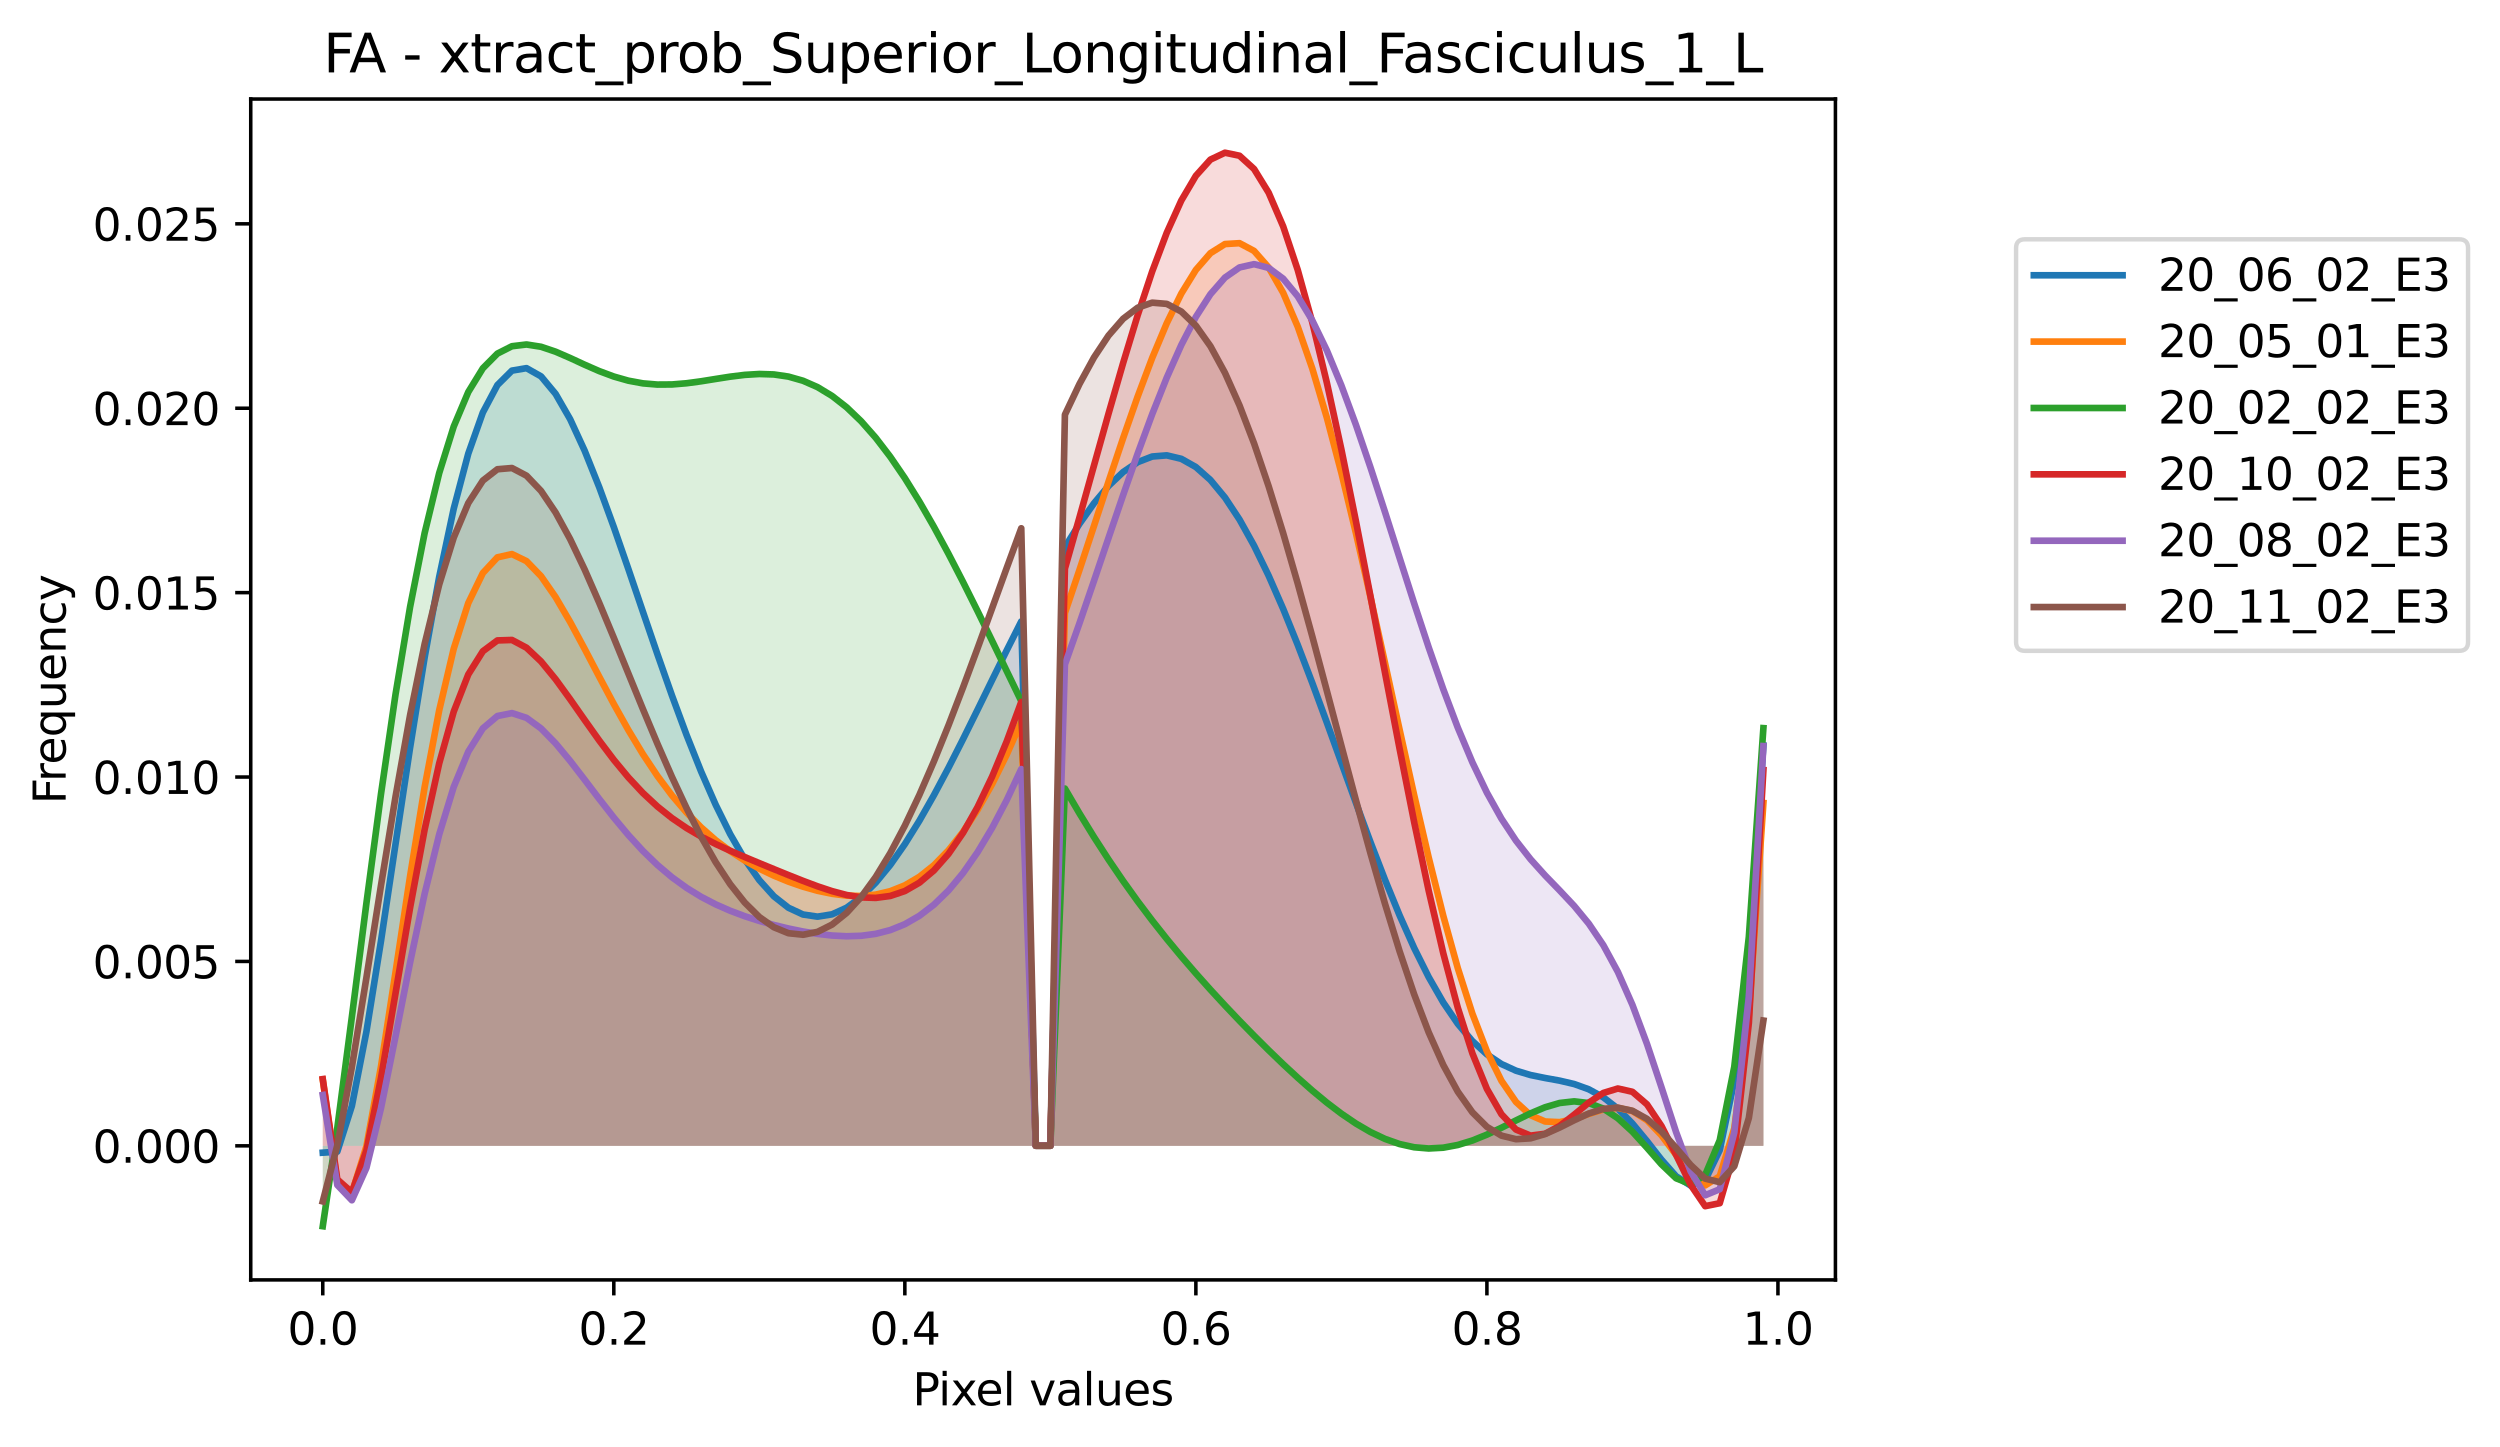 <?xml version="1.0" encoding="utf-8" standalone="no"?>
<!DOCTYPE svg PUBLIC "-//W3C//DTD SVG 1.1//EN"
  "http://www.w3.org/Graphics/SVG/1.1/DTD/svg11.dtd">
<svg xmlns:xlink="http://www.w3.org/1999/xlink" width="563.394pt" height="325.986pt" viewBox="0 0 563.394 325.986" xmlns="http://www.w3.org/2000/svg" version="1.1">
 <defs>
  <style type="text/css">*{stroke-linejoin: round; stroke-linecap: butt}</style>
 </defs>
 <g id="figure_1">
  <g id="patch_1">
   <path d="M 0 325.986 
L 563.394 325.986 
L 563.394 0 
L 0 0 
z
" style="fill: #ffffff"/>
  </g>
  <g id="axes_1">
   <g id="patch_2">
    <path d="M 56.506 288.43 
L 413.626 288.43 
L 413.626 22.318 
L 56.506 22.318 
z
" style="fill: #ffffff"/>
   </g>
   <g id="PolyCollection_1">
    <path d="M 72.739 259.763 
L 72.739 258.227 
L 76.018 258.227 
L 79.298 258.227 
L 82.577 258.227 
L 85.856 258.227 
L 89.136 258.227 
L 92.415 258.227 
L 95.694 258.227 
L 98.974 258.227 
L 102.253 258.227 
L 105.532 258.227 
L 108.812 258.227 
L 112.091 258.227 
L 115.37 258.227 
L 118.65 258.227 
L 121.929 258.227 
L 125.208 258.227 
L 128.488 258.227 
L 131.767 258.227 
L 135.046 258.227 
L 138.326 258.227 
L 141.605 258.227 
L 144.884 258.227 
L 148.164 258.227 
L 151.443 258.227 
L 154.722 258.227 
L 158.002 258.227 
L 161.281 258.227 
L 164.56 258.227 
L 167.84 258.227 
L 171.119 258.227 
L 174.398 258.227 
L 177.678 258.227 
L 180.957 258.227 
L 184.236 258.227 
L 187.516 258.227 
L 190.795 258.227 
L 194.075 258.227 
L 197.354 258.227 
L 200.633 258.227 
L 203.913 258.227 
L 207.192 258.227 
L 210.471 258.227 
L 213.751 258.227 
L 217.03 258.227 
L 220.309 258.227 
L 223.589 258.227 
L 226.868 258.227 
L 230.147 258.227 
L 233.427 258.227 
L 236.706 258.227 
L 239.985 258.227 
L 243.265 258.227 
L 246.544 258.227 
L 249.823 258.227 
L 253.103 258.227 
L 256.382 258.227 
L 259.661 258.227 
L 262.941 258.227 
L 266.22 258.227 
L 269.499 258.227 
L 272.779 258.227 
L 276.058 258.227 
L 279.337 258.227 
L 282.617 258.227 
L 285.896 258.227 
L 289.175 258.227 
L 292.455 258.227 
L 295.734 258.227 
L 299.013 258.227 
L 302.293 258.227 
L 305.572 258.227 
L 308.851 258.227 
L 312.131 258.227 
L 315.41 258.227 
L 318.689 258.227 
L 321.969 258.227 
L 325.248 258.227 
L 328.527 258.227 
L 331.807 258.227 
L 335.086 258.227 
L 338.365 258.227 
L 341.645 258.227 
L 344.924 258.227 
L 348.203 258.227 
L 351.483 258.227 
L 354.762 258.227 
L 358.041 258.227 
L 361.321 258.227 
L 364.6 258.227 
L 367.879 258.227 
L 371.159 258.227 
L 374.438 258.227 
L 377.717 258.227 
L 380.997 258.227 
L 384.276 258.227 
L 387.555 258.227 
L 390.835 258.227 
L 394.114 258.227 
L 397.394 258.227 
L 397.394 168.017 
L 397.394 168.017 
L 394.114 214.989 
L 390.835 243.579 
L 387.555 259.189 
L 384.276 266 
L 380.997 267.182 
L 377.717 265.078 
L 374.438 261.358 
L 371.159 257.157 
L 367.879 253.191 
L 364.6 249.85 
L 361.321 247.287 
L 358.041 245.483 
L 354.762 244.3 
L 351.483 243.533 
L 348.203 242.939 
L 344.924 242.27 
L 341.645 241.289 
L 338.365 239.791 
L 335.086 237.605 
L 331.807 234.608 
L 328.527 230.722 
L 325.248 225.915 
L 321.969 220.2 
L 318.689 213.628 
L 315.41 206.288 
L 312.131 198.296 
L 308.851 189.792 
L 305.572 180.933 
L 302.293 171.887 
L 299.013 162.824 
L 295.734 153.917 
L 292.455 145.332 
L 289.175 137.223 
L 285.896 129.732 
L 282.617 122.985 
L 279.337 117.089 
L 276.058 112.128 
L 272.779 108.169 
L 269.499 105.253 
L 266.22 103.403 
L 262.941 102.618 
L 259.661 102.88 
L 256.382 104.152 
L 253.103 106.379 
L 249.823 109.493 
L 246.544 113.413 
L 243.265 118.049 
L 239.985 123.3 
L 236.706 258.205 
L 233.427 258.206 
L 230.147 140.052 
L 226.868 146.566 
L 223.589 153.23 
L 220.309 159.933 
L 217.03 166.565 
L 213.751 173.018 
L 210.471 179.182 
L 207.192 184.954 
L 203.913 190.231 
L 200.633 194.918 
L 197.354 198.922 
L 194.075 202.162 
L 190.795 204.56 
L 187.516 206.049 
L 184.236 206.575 
L 180.957 206.091 
L 177.678 204.567 
L 174.398 201.986 
L 171.119 198.347 
L 167.84 193.668 
L 164.56 187.987 
L 161.281 181.362 
L 158.002 173.875 
L 154.722 165.635 
L 151.443 156.774 
L 148.164 147.453 
L 144.884 137.864 
L 141.605 128.223 
L 138.326 118.778 
L 135.046 109.802 
L 131.767 101.594 
L 128.488 94.471 
L 125.208 88.766 
L 121.929 84.818 
L 118.65 82.964 
L 115.37 83.521 
L 112.091 86.776 
L 108.812 92.959 
L 105.532 102.224 
L 102.253 114.612 
L 98.974 130.02 
L 95.694 148.156 
L 92.415 168.49 
L 89.136 190.193 
L 85.856 212.067 
L 82.577 232.471 
L 79.298 249.228 
L 76.018 259.517 
L 72.739 259.763 
z
" clip-path="url(#p5fa77320bb)" style="fill: #1f77b4; fill-opacity: 0.167"/>
   </g>
   <g id="PolyCollection_2">
    <path d="M 72.739 243.34 
L 72.739 258.227 
L 76.018 258.227 
L 79.298 258.227 
L 82.577 258.227 
L 85.856 258.227 
L 89.136 258.227 
L 92.415 258.227 
L 95.694 258.227 
L 98.974 258.227 
L 102.253 258.227 
L 105.532 258.227 
L 108.812 258.227 
L 112.091 258.227 
L 115.37 258.227 
L 118.65 258.227 
L 121.929 258.227 
L 125.208 258.227 
L 128.488 258.227 
L 131.767 258.227 
L 135.046 258.227 
L 138.326 258.227 
L 141.605 258.227 
L 144.884 258.227 
L 148.164 258.227 
L 151.443 258.227 
L 154.722 258.227 
L 158.002 258.227 
L 161.281 258.227 
L 164.56 258.227 
L 167.84 258.227 
L 171.119 258.227 
L 174.398 258.227 
L 177.678 258.227 
L 180.957 258.227 
L 184.236 258.227 
L 187.516 258.227 
L 190.795 258.227 
L 194.075 258.227 
L 197.354 258.227 
L 200.633 258.227 
L 203.913 258.227 
L 207.192 258.227 
L 210.471 258.227 
L 213.751 258.227 
L 217.03 258.227 
L 220.309 258.227 
L 223.589 258.227 
L 226.868 258.227 
L 230.147 258.227 
L 233.427 258.227 
L 236.706 258.227 
L 239.985 258.227 
L 243.265 258.227 
L 246.544 258.227 
L 249.823 258.227 
L 253.103 258.227 
L 256.382 258.227 
L 259.661 258.227 
L 262.941 258.227 
L 266.22 258.227 
L 269.499 258.227 
L 272.779 258.227 
L 276.058 258.227 
L 279.337 258.227 
L 282.617 258.227 
L 285.896 258.227 
L 289.175 258.227 
L 292.455 258.227 
L 295.734 258.227 
L 299.013 258.227 
L 302.293 258.227 
L 305.572 258.227 
L 308.851 258.227 
L 312.131 258.227 
L 315.41 258.227 
L 318.689 258.227 
L 321.969 258.227 
L 325.248 258.227 
L 328.527 258.227 
L 331.807 258.227 
L 335.086 258.227 
L 338.365 258.227 
L 341.645 258.227 
L 344.924 258.227 
L 348.203 258.227 
L 351.483 258.227 
L 354.762 258.227 
L 358.041 258.227 
L 361.321 258.227 
L 364.6 258.227 
L 367.879 258.227 
L 371.159 258.227 
L 374.438 258.227 
L 377.717 258.227 
L 380.997 258.227 
L 384.276 258.227 
L 387.556 258.227 
L 390.835 258.227 
L 394.114 258.227 
L 397.394 258.227 
L 397.394 180.969 
L 397.394 180.969 
L 394.114 228.866 
L 390.835 254.264 
L 387.556 265.081 
L 384.276 267.141 
L 380.997 264.591 
L 377.717 260.241 
L 374.438 255.864 
L 371.159 252.442 
L 367.879 250.38 
L 364.6 249.669 
L 361.321 250.031 
L 358.041 251.029 
L 354.762 252.151 
L 351.483 252.88 
L 348.203 252.739 
L 344.924 251.326 
L 341.645 248.336 
L 338.365 243.567 
L 335.086 236.927 
L 331.807 228.43 
L 328.527 218.181 
L 325.248 206.375 
L 321.969 193.269 
L 318.689 179.178 
L 315.41 164.451 
L 312.131 149.458 
L 308.851 134.573 
L 305.572 120.163 
L 302.293 106.572 
L 299.013 94.112 
L 295.734 83.056 
L 292.455 73.626 
L 289.175 65.996 
L 285.896 60.282 
L 282.617 56.548 
L 279.337 54.801 
L 276.058 54.999 
L 272.779 57.051 
L 269.499 60.824 
L 266.22 66.149 
L 262.941 72.83 
L 259.661 80.644 
L 256.382 89.359 
L 253.103 98.733 
L 249.823 108.525 
L 246.544 118.5 
L 243.265 128.438 
L 239.985 138.136 
L 236.706 258.198 
L 233.427 258.199 
L 230.147 162.669 
L 226.868 170.065 
L 223.589 176.688 
L 220.309 182.494 
L 217.03 187.47 
L 213.751 191.622 
L 210.471 194.982 
L 207.192 197.595 
L 203.913 199.523 
L 200.633 200.836 
L 197.354 201.609 
L 194.075 201.919 
L 190.795 201.836 
L 187.516 201.426 
L 184.236 200.741 
L 180.957 199.818 
L 177.678 198.681 
L 174.398 197.332 
L 171.119 195.76 
L 167.84 193.934 
L 164.56 191.811 
L 161.281 189.339 
L 158.002 186.46 
L 154.722 183.119 
L 151.443 179.268 
L 148.164 174.88 
L 144.884 169.952 
L 141.605 164.519 
L 138.326 158.66 
L 135.046 152.508 
L 131.767 146.259 
L 128.488 140.171 
L 125.208 134.57 
L 121.929 129.849 
L 118.65 126.452 
L 115.37 124.869 
L 112.091 125.601 
L 108.812 129.138 
L 105.532 135.899 
L 102.253 146.183 
L 98.974 160.082 
L 95.694 177.386 
L 92.415 197.462 
L 89.136 219.103 
L 85.856 240.358 
L 82.577 258.314 
L 79.298 268.848 
L 76.018 266.343 
L 72.739 243.34 
z
" clip-path="url(#p5fa77320bb)" style="fill: #ff7f0e; fill-opacity: 0.167"/>
   </g>
   <g id="PolyCollection_3">
    <path d="M 72.739 276.334 
L 72.739 258.227 
L 76.018 258.227 
L 79.298 258.227 
L 82.577 258.227 
L 85.856 258.227 
L 89.136 258.227 
L 92.415 258.227 
L 95.694 258.227 
L 98.974 258.227 
L 102.253 258.227 
L 105.532 258.227 
L 108.812 258.227 
L 112.091 258.227 
L 115.37 258.227 
L 118.65 258.227 
L 121.929 258.227 
L 125.208 258.227 
L 128.488 258.227 
L 131.767 258.227 
L 135.046 258.227 
L 138.326 258.227 
L 141.605 258.227 
L 144.884 258.227 
L 148.164 258.227 
L 151.443 258.227 
L 154.722 258.227 
L 158.002 258.227 
L 161.281 258.227 
L 164.56 258.227 
L 167.84 258.227 
L 171.119 258.227 
L 174.398 258.227 
L 177.678 258.227 
L 180.957 258.227 
L 184.236 258.227 
L 187.516 258.227 
L 190.795 258.227 
L 194.075 258.227 
L 197.354 258.227 
L 200.633 258.227 
L 203.913 258.227 
L 207.192 258.227 
L 210.471 258.227 
L 213.751 258.227 
L 217.03 258.227 
L 220.309 258.227 
L 223.589 258.227 
L 226.868 258.227 
L 230.147 258.227 
L 233.427 258.227 
L 236.706 258.227 
L 239.985 258.227 
L 243.265 258.227 
L 246.544 258.227 
L 249.823 258.227 
L 253.103 258.227 
L 256.382 258.227 
L 259.661 258.227 
L 262.941 258.227 
L 266.22 258.227 
L 269.499 258.227 
L 272.779 258.227 
L 276.058 258.227 
L 279.337 258.227 
L 282.617 258.227 
L 285.896 258.227 
L 289.175 258.227 
L 292.455 258.227 
L 295.734 258.227 
L 299.013 258.227 
L 302.293 258.227 
L 305.572 258.227 
L 308.851 258.227 
L 312.131 258.227 
L 315.41 258.227 
L 318.689 258.227 
L 321.969 258.227 
L 325.248 258.227 
L 328.527 258.227 
L 331.807 258.227 
L 335.086 258.227 
L 338.365 258.227 
L 341.645 258.227 
L 344.924 258.227 
L 348.203 258.227 
L 351.483 258.227 
L 354.762 258.227 
L 358.041 258.227 
L 361.321 258.227 
L 364.6 258.227 
L 367.879 258.227 
L 371.159 258.227 
L 374.438 258.227 
L 377.717 258.227 
L 380.997 258.227 
L 384.276 258.227 
L 387.556 258.227 
L 390.835 258.227 
L 394.114 258.227 
L 397.394 258.227 
L 397.394 164.091 
L 397.394 164.091 
L 394.114 211.143 
L 390.835 240.404 
L 387.556 256.958 
L 384.276 264.769 
L 380.997 266.87 
L 377.717 265.531 
L 374.438 262.404 
L 371.159 258.647 
L 367.879 255.028 
L 364.6 252.012 
L 361.321 249.839 
L 358.041 248.582 
L 354.762 248.198 
L 351.483 248.568 
L 348.203 249.53 
L 344.924 250.901 
L 341.645 252.498 
L 338.365 254.147 
L 335.086 255.698 
L 331.807 257.025 
L 328.527 258.029 
L 325.248 258.641 
L 321.969 258.819 
L 318.689 258.545 
L 315.41 257.82 
L 312.131 256.664 
L 308.851 255.11 
L 305.572 253.197 
L 302.293 250.972 
L 299.013 248.481 
L 295.734 245.768 
L 292.455 242.874 
L 289.175 239.833 
L 285.896 236.671 
L 282.617 233.405 
L 279.337 230.044 
L 276.058 226.59 
L 272.779 223.034 
L 269.499 219.363 
L 266.22 215.557 
L 262.941 211.595 
L 259.661 207.452 
L 256.382 203.105 
L 253.103 198.531 
L 249.823 193.713 
L 246.544 188.638 
L 243.265 183.302 
L 239.985 177.709 
L 236.706 258.207 
L 233.427 258.206 
L 230.147 157.991 
L 226.868 151.218 
L 223.589 144.441 
L 220.309 137.73 
L 217.03 131.16 
L 213.751 124.806 
L 210.471 118.741 
L 207.192 113.034 
L 203.913 107.75 
L 200.633 102.944 
L 197.354 98.662 
L 194.075 94.937 
L 190.795 91.791 
L 187.516 89.229 
L 184.236 87.24 
L 180.957 85.801 
L 177.678 84.868 
L 174.398 84.386 
L 171.119 84.284 
L 167.84 84.481 
L 164.56 84.884 
L 161.281 85.399 
L 158.002 85.926 
L 154.722 86.369 
L 151.443 86.641 
L 148.164 86.667 
L 144.884 86.393 
L 141.605 85.788 
L 138.326 84.855 
L 135.046 83.631 
L 131.767 82.197 
L 128.488 80.68 
L 125.208 79.255 
L 121.929 78.148 
L 118.65 77.632 
L 115.37 78.026 
L 112.091 79.687 
L 108.812 82.996 
L 105.532 88.344 
L 102.253 96.107 
L 98.974 106.618 
L 95.694 120.131 
L 92.415 136.77 
L 89.136 156.478 
L 85.856 178.944 
L 82.577 203.523 
L 79.298 229.14 
L 76.018 254.175 
L 72.739 276.334 
z
" clip-path="url(#p5fa77320bb)" style="fill: #2ca02c; fill-opacity: 0.167"/>
   </g>
   <g id="PolyCollection_4">
    <path d="M 72.739 243.185 
L 72.739 258.227 
L 76.018 258.227 
L 79.298 258.227 
L 82.577 258.227 
L 85.856 258.227 
L 89.136 258.227 
L 92.415 258.227 
L 95.694 258.227 
L 98.974 258.227 
L 102.253 258.227 
L 105.532 258.227 
L 108.812 258.227 
L 112.091 258.227 
L 115.37 258.227 
L 118.65 258.227 
L 121.929 258.227 
L 125.208 258.227 
L 128.488 258.227 
L 131.767 258.227 
L 135.046 258.227 
L 138.326 258.227 
L 141.605 258.227 
L 144.884 258.227 
L 148.164 258.227 
L 151.443 258.227 
L 154.722 258.227 
L 158.002 258.227 
L 161.281 258.227 
L 164.56 258.227 
L 167.84 258.227 
L 171.119 258.227 
L 174.398 258.227 
L 177.678 258.227 
L 180.957 258.227 
L 184.236 258.227 
L 187.516 258.227 
L 190.795 258.227 
L 194.075 258.227 
L 197.354 258.227 
L 200.633 258.227 
L 203.913 258.227 
L 207.192 258.227 
L 210.471 258.227 
L 213.751 258.227 
L 217.03 258.227 
L 220.309 258.227 
L 223.589 258.227 
L 226.868 258.227 
L 230.147 258.227 
L 233.427 258.227 
L 236.706 258.227 
L 239.985 258.227 
L 243.265 258.227 
L 246.544 258.227 
L 249.823 258.227 
L 253.103 258.227 
L 256.382 258.227 
L 259.661 258.227 
L 262.941 258.227 
L 266.22 258.227 
L 269.499 258.227 
L 272.779 258.227 
L 276.058 258.227 
L 279.337 258.227 
L 282.617 258.227 
L 285.896 258.227 
L 289.175 258.227 
L 292.455 258.227 
L 295.734 258.227 
L 299.013 258.227 
L 302.293 258.227 
L 305.572 258.227 
L 308.851 258.227 
L 312.131 258.227 
L 315.41 258.227 
L 318.689 258.227 
L 321.969 258.227 
L 325.248 258.227 
L 328.527 258.227 
L 331.807 258.227 
L 335.086 258.227 
L 338.365 258.227 
L 341.645 258.227 
L 344.924 258.227 
L 348.203 258.227 
L 351.483 258.227 
L 354.762 258.227 
L 358.041 258.227 
L 361.321 258.227 
L 364.6 258.227 
L 367.879 258.227 
L 371.159 258.227 
L 374.438 258.227 
L 377.717 258.227 
L 380.997 258.227 
L 384.276 258.227 
L 387.556 258.227 
L 390.835 258.227 
L 394.114 258.227 
L 397.394 258.227 
L 397.394 173.544 
L 397.394 173.544 
L 394.114 230.56 
L 390.835 259.821 
L 387.556 271.154 
L 384.276 271.819 
L 380.997 267.004 
L 377.717 260.242 
L 374.438 253.779 
L 371.159 248.871 
L 367.879 246.045 
L 364.6 245.304 
L 361.321 246.304 
L 358.041 248.486 
L 354.762 251.193 
L 351.483 253.744 
L 348.203 255.504 
L 344.924 255.921 
L 341.645 254.558 
L 338.365 251.106 
L 335.086 245.39 
L 331.807 237.366 
L 328.527 227.112 
L 325.248 214.811 
L 321.969 200.742 
L 318.689 185.251 
L 315.41 168.741 
L 312.131 151.645 
L 308.851 134.412 
L 305.572 117.486 
L 302.293 101.295 
L 299.013 86.232 
L 295.734 72.646 
L 292.455 60.834 
L 289.175 51.033 
L 285.896 43.416 
L 282.617 38.089 
L 279.337 35.096 
L 276.058 34.414 
L 272.779 35.965 
L 269.499 39.613 
L 266.22 45.179 
L 262.941 52.443 
L 259.661 61.154 
L 256.382 71.04 
L 253.103 81.816 
L 249.823 93.191 
L 246.544 104.882 
L 243.265 116.613 
L 239.985 128.132 
L 236.706 258.195 
L 233.427 258.196 
L 230.147 158.195 
L 226.868 167.08 
L 223.589 174.992 
L 220.309 181.867 
L 217.03 187.679 
L 213.751 192.43 
L 210.471 196.158 
L 207.192 198.922 
L 203.913 200.807 
L 200.633 201.912 
L 197.354 202.35 
L 194.075 202.238 
L 190.795 201.692 
L 187.516 200.824 
L 184.236 199.734 
L 180.957 198.505 
L 177.678 197.201 
L 174.398 195.866 
L 171.119 194.516 
L 167.84 193.146 
L 164.56 191.726 
L 161.281 190.208 
L 158.002 188.527 
L 154.722 186.608 
L 151.443 184.375 
L 148.164 181.759 
L 144.884 178.707 
L 141.605 175.194 
L 138.326 171.233 
L 135.046 166.886 
L 131.767 162.273 
L 128.488 157.581 
L 125.208 153.069 
L 121.929 149.064 
L 118.65 145.965 
L 115.37 144.222 
L 112.091 144.325 
L 108.812 146.764 
L 105.532 151.99 
L 102.253 160.358 
L 98.974 172.041 
L 95.694 186.938 
L 92.415 204.551 
L 89.136 223.826 
L 85.856 242.974 
L 82.577 259.251 
L 79.298 268.69 
L 76.018 265.797 
L 72.739 243.185 
z
" clip-path="url(#p5fa77320bb)" style="fill: #d62728; fill-opacity: 0.167"/>
   </g>
   <g id="PolyCollection_5">
    <path d="M 72.739 246.771 
L 72.739 258.227 
L 76.018 258.227 
L 79.298 258.227 
L 82.577 258.227 
L 85.856 258.227 
L 89.136 258.227 
L 92.415 258.227 
L 95.694 258.227 
L 98.974 258.227 
L 102.253 258.227 
L 105.532 258.227 
L 108.812 258.227 
L 112.091 258.227 
L 115.37 258.227 
L 118.65 258.227 
L 121.929 258.227 
L 125.208 258.227 
L 128.488 258.227 
L 131.767 258.227 
L 135.046 258.227 
L 138.326 258.227 
L 141.605 258.227 
L 144.884 258.227 
L 148.164 258.227 
L 151.443 258.227 
L 154.722 258.227 
L 158.002 258.227 
L 161.281 258.227 
L 164.56 258.227 
L 167.84 258.227 
L 171.119 258.227 
L 174.398 258.227 
L 177.678 258.227 
L 180.957 258.227 
L 184.236 258.227 
L 187.516 258.227 
L 190.795 258.227 
L 194.075 258.227 
L 197.354 258.227 
L 200.633 258.227 
L 203.913 258.227 
L 207.192 258.227 
L 210.471 258.227 
L 213.751 258.227 
L 217.03 258.227 
L 220.309 258.227 
L 223.589 258.227 
L 226.868 258.227 
L 230.147 258.227 
L 233.427 258.227 
L 236.706 258.227 
L 239.985 258.227 
L 243.265 258.227 
L 246.544 258.227 
L 249.823 258.227 
L 253.103 258.227 
L 256.382 258.227 
L 259.661 258.227 
L 262.941 258.227 
L 266.22 258.227 
L 269.499 258.227 
L 272.779 258.227 
L 276.058 258.227 
L 279.337 258.227 
L 282.617 258.227 
L 285.896 258.227 
L 289.175 258.227 
L 292.455 258.227 
L 295.734 258.227 
L 299.013 258.227 
L 302.293 258.227 
L 305.572 258.227 
L 308.851 258.227 
L 312.131 258.227 
L 315.41 258.227 
L 318.689 258.227 
L 321.969 258.227 
L 325.248 258.227 
L 328.527 258.227 
L 331.807 258.227 
L 335.086 258.227 
L 338.365 258.227 
L 341.645 258.227 
L 344.924 258.227 
L 348.203 258.227 
L 351.483 258.227 
L 354.762 258.227 
L 358.041 258.227 
L 361.321 258.227 
L 364.6 258.227 
L 367.879 258.227 
L 371.159 258.227 
L 374.438 258.227 
L 377.717 258.227 
L 380.997 258.227 
L 384.276 258.227 
L 387.555 258.227 
L 390.835 258.227 
L 394.114 258.227 
L 397.394 258.227 
L 397.394 168.134 
L 397.394 168.134 
L 394.114 224.734 
L 390.835 255.233 
L 387.555 268.002 
L 384.276 269.36 
L 380.997 263.96 
L 377.717 255.112 
L 374.438 245.067 
L 371.159 235.249 
L 367.879 226.458 
L 364.6 219.034 
L 361.321 212.996 
L 358.041 208.146 
L 354.762 204.164 
L 351.483 200.67 
L 348.203 197.28 
L 344.924 193.64 
L 341.645 189.455 
L 338.365 184.5 
L 335.086 178.632 
L 331.807 171.788 
L 328.527 163.986 
L 325.248 155.309 
L 321.969 145.904 
L 318.689 135.965 
L 315.41 125.723 
L 312.131 115.431 
L 308.851 105.352 
L 305.572 95.75 
L 302.293 86.877 
L 299.013 78.961 
L 295.734 72.206 
L 292.455 66.777 
L 289.175 62.804 
L 285.896 60.373 
L 282.617 59.527 
L 279.337 60.266 
L 276.058 62.55 
L 272.779 66.302 
L 269.499 71.408 
L 266.22 77.726 
L 262.941 85.092 
L 259.661 93.321 
L 256.382 102.216 
L 253.103 111.576 
L 249.823 121.198 
L 246.544 130.887 
L 243.265 140.456 
L 239.985 149.737 
L 236.706 258.2 
L 233.427 258.201 
L 230.147 173.323 
L 226.868 180.312 
L 223.589 186.562 
L 220.309 192.042 
L 217.03 196.742 
L 213.751 200.677 
L 210.471 203.876 
L 207.192 206.388 
L 203.913 208.274 
L 200.633 209.602 
L 197.354 210.448 
L 194.075 210.886 
L 190.795 210.991 
L 187.516 210.829 
L 184.236 210.456 
L 180.957 209.918 
L 177.678 209.245 
L 174.398 208.451 
L 171.119 207.534 
L 167.84 206.476 
L 164.56 205.247 
L 161.281 203.805 
L 158.002 202.1 
L 154.722 200.083 
L 151.443 197.706 
L 148.164 194.936 
L 144.884 191.756 
L 141.605 188.179 
L 138.326 184.249 
L 135.046 180.054 
L 131.767 175.733 
L 128.488 171.473 
L 125.208 167.519 
L 121.929 164.169 
L 118.65 161.77 
L 115.37 160.702 
L 112.091 161.364 
L 108.812 164.146 
L 105.532 169.387 
L 102.253 177.332 
L 98.974 188.063 
L 95.694 201.42 
L 92.415 216.901 
L 89.136 233.539 
L 85.856 249.757 
L 82.577 263.192 
L 79.298 270.487 
L 76.018 267.051 
L 72.739 246.771 
z
" clip-path="url(#p5fa77320bb)" style="fill: #9467bd; fill-opacity: 0.167"/>
   </g>
   <g id="PolyCollection_6">
    <path d="M 72.739 270.762 
L 72.739 258.227 
L 76.018 258.227 
L 79.298 258.227 
L 82.577 258.227 
L 85.856 258.227 
L 89.136 258.227 
L 92.415 258.227 
L 95.694 258.227 
L 98.974 258.227 
L 102.253 258.227 
L 105.532 258.227 
L 108.812 258.227 
L 112.091 258.227 
L 115.37 258.227 
L 118.65 258.227 
L 121.929 258.227 
L 125.208 258.227 
L 128.488 258.227 
L 131.767 258.227 
L 135.046 258.227 
L 138.326 258.227 
L 141.605 258.227 
L 144.884 258.227 
L 148.164 258.227 
L 151.443 258.227 
L 154.722 258.227 
L 158.002 258.227 
L 161.281 258.227 
L 164.56 258.227 
L 167.84 258.227 
L 171.119 258.227 
L 174.398 258.227 
L 177.678 258.227 
L 180.957 258.227 
L 184.236 258.227 
L 187.516 258.227 
L 190.795 258.227 
L 194.075 258.227 
L 197.354 258.227 
L 200.633 258.227 
L 203.913 258.227 
L 207.192 258.227 
L 210.471 258.227 
L 213.751 258.227 
L 217.03 258.227 
L 220.309 258.227 
L 223.589 258.227 
L 226.868 258.227 
L 230.147 258.227 
L 233.427 258.227 
L 236.706 258.227 
L 239.985 258.227 
L 243.265 258.227 
L 246.544 258.227 
L 249.823 258.227 
L 253.103 258.227 
L 256.382 258.227 
L 259.661 258.227 
L 262.941 258.227 
L 266.22 258.227 
L 269.499 258.227 
L 272.779 258.227 
L 276.058 258.227 
L 279.337 258.227 
L 282.617 258.227 
L 285.896 258.227 
L 289.175 258.227 
L 292.455 258.227 
L 295.734 258.227 
L 299.013 258.227 
L 302.293 258.227 
L 305.572 258.227 
L 308.851 258.227 
L 312.131 258.227 
L 315.41 258.227 
L 318.689 258.227 
L 321.969 258.227 
L 325.248 258.227 
L 328.527 258.227 
L 331.807 258.227 
L 335.086 258.227 
L 338.365 258.227 
L 341.645 258.227 
L 344.924 258.227 
L 348.203 258.227 
L 351.483 258.227 
L 354.762 258.227 
L 358.041 258.227 
L 361.321 258.227 
L 364.6 258.227 
L 367.879 258.227 
L 371.159 258.227 
L 374.438 258.227 
L 377.717 258.227 
L 380.997 258.227 
L 384.276 258.227 
L 387.555 258.227 
L 390.835 258.227 
L 394.114 258.227 
L 397.394 258.227 
L 397.394 229.992 
L 397.394 229.992 
L 394.114 251.957 
L 390.835 262.823 
L 387.555 266.412 
L 384.276 265.611 
L 380.997 262.538 
L 377.717 258.68 
L 374.438 255.02 
L 371.159 252.143 
L 367.879 250.326 
L 364.6 249.617 
L 361.321 249.898 
L 358.041 250.94 
L 354.762 252.449 
L 351.483 254.1 
L 348.203 255.564 
L 344.924 256.532 
L 341.645 256.728 
L 338.365 255.924 
L 335.086 253.942 
L 331.807 250.662 
L 328.527 246.02 
L 325.248 240.006 
L 321.969 232.661 
L 318.689 224.075 
L 315.41 214.376 
L 312.131 203.727 
L 308.851 192.317 
L 305.572 180.356 
L 302.293 168.066 
L 299.013 155.677 
L 295.734 143.417 
L 292.455 131.509 
L 289.175 120.165 
L 285.896 109.581 
L 282.617 99.932 
L 279.337 91.374 
L 276.058 84.034 
L 272.779 78.015 
L 269.499 73.391 
L 266.22 70.207 
L 262.941 68.482 
L 259.661 68.206 
L 256.382 69.344 
L 253.103 71.838 
L 249.823 75.606 
L 246.544 80.546 
L 243.265 86.542 
L 239.985 93.46 
L 236.706 258.202 
L 233.427 258.201 
L 230.147 119.053 
L 226.868 127.994 
L 223.589 137.049 
L 220.309 146.07 
L 217.03 154.917 
L 213.751 163.457 
L 210.471 171.565 
L 207.192 179.131 
L 203.913 186.052 
L 200.633 192.242 
L 197.354 197.624 
L 194.075 202.136 
L 190.795 205.726 
L 187.516 208.358 
L 184.236 210.005 
L 180.957 210.655 
L 177.678 210.305 
L 174.398 208.964 
L 171.119 206.655 
L 167.84 203.408 
L 164.56 199.269 
L 161.281 194.294 
L 158.002 188.551 
L 154.722 182.123 
L 151.443 175.109 
L 148.164 167.622 
L 144.884 159.793 
L 141.605 151.773 
L 138.326 143.732 
L 135.046 135.86 
L 131.767 128.371 
L 128.488 121.498 
L 125.208 115.495 
L 121.929 110.632 
L 118.65 107.194 
L 115.37 105.471 
L 112.091 105.75 
L 108.812 108.304 
L 105.532 113.373 
L 102.253 121.147 
L 98.974 131.733 
L 95.694 145.128 
L 92.415 161.177 
L 89.136 179.523 
L 85.856 199.549 
L 82.577 220.309 
L 79.298 240.445 
L 76.018 258.091 
L 72.739 270.762 
z
" clip-path="url(#p5fa77320bb)" style="fill: #8c564b; fill-opacity: 0.167"/>
   </g>
   <g id="matplotlib.axis_1">
    <g id="xtick_1">
     <g id="line2d_1">
      <defs>
       <path id="mb888c84283" d="M 0 0 
L 0 3.5 
" style="stroke: #000000; stroke-width: 0.8"/>
      </defs>
      <g>
       <use xlink:href="#mb888c84283" x="72.739" y="288.43" style="stroke: #000000; stroke-width: 0.8"/>
      </g>
     </g>
     <g id="text_1">
      <!-- 0.0 -->
      <g transform="translate(64.787 303.029) scale(0.1 -0.1)">
       <defs>
        <path id="DejaVuSans-30" d="M 2034 4250 
Q 1547 4250 1301 3770 
Q 1056 3291 1056 2328 
Q 1056 1369 1301 889 
Q 1547 409 2034 409 
Q 2525 409 2770 889 
Q 3016 1369 3016 2328 
Q 3016 3291 2770 3770 
Q 2525 4250 2034 4250 
z
M 2034 4750 
Q 2819 4750 3233 4129 
Q 3647 3509 3647 2328 
Q 3647 1150 3233 529 
Q 2819 -91 2034 -91 
Q 1250 -91 836 529 
Q 422 1150 422 2328 
Q 422 3509 836 4129 
Q 1250 4750 2034 4750 
z
" transform="scale(0.016)"/>
        <path id="DejaVuSans-2e" d="M 684 794 
L 1344 794 
L 1344 0 
L 684 0 
L 684 794 
z
" transform="scale(0.016)"/>
       </defs>
       <use xlink:href="#DejaVuSans-30"/>
       <use xlink:href="#DejaVuSans-2e" x="63.623"/>
       <use xlink:href="#DejaVuSans-30" x="95.41"/>
      </g>
     </g>
    </g>
    <g id="xtick_2">
     <g id="line2d_2">
      <g>
       <use xlink:href="#mb888c84283" x="138.326" y="288.43" style="stroke: #000000; stroke-width: 0.8"/>
      </g>
     </g>
     <g id="text_2">
      <!-- 0.2 -->
      <g transform="translate(130.374 303.029) scale(0.1 -0.1)">
       <defs>
        <path id="DejaVuSans-32" d="M 1228 531 
L 3431 531 
L 3431 0 
L 469 0 
L 469 531 
Q 828 903 1448 1529 
Q 2069 2156 2228 2338 
Q 2531 2678 2651 2914 
Q 2772 3150 2772 3378 
Q 2772 3750 2511 3984 
Q 2250 4219 1831 4219 
Q 1534 4219 1204 4116 
Q 875 4013 500 3803 
L 500 4441 
Q 881 4594 1212 4672 
Q 1544 4750 1819 4750 
Q 2544 4750 2975 4387 
Q 3406 4025 3406 3419 
Q 3406 3131 3298 2873 
Q 3191 2616 2906 2266 
Q 2828 2175 2409 1742 
Q 1991 1309 1228 531 
z
" transform="scale(0.016)"/>
       </defs>
       <use xlink:href="#DejaVuSans-30"/>
       <use xlink:href="#DejaVuSans-2e" x="63.623"/>
       <use xlink:href="#DejaVuSans-32" x="95.41"/>
      </g>
     </g>
    </g>
    <g id="xtick_3">
     <g id="line2d_3">
      <g>
       <use xlink:href="#mb888c84283" x="203.913" y="288.43" style="stroke: #000000; stroke-width: 0.8"/>
      </g>
     </g>
     <g id="text_3">
      <!-- 0.4 -->
      <g transform="translate(195.961 303.029) scale(0.1 -0.1)">
       <defs>
        <path id="DejaVuSans-34" d="M 2419 4116 
L 825 1625 
L 2419 1625 
L 2419 4116 
z
M 2253 4666 
L 3047 4666 
L 3047 1625 
L 3713 1625 
L 3713 1100 
L 3047 1100 
L 3047 0 
L 2419 0 
L 2419 1100 
L 313 1100 
L 313 1709 
L 2253 4666 
z
" transform="scale(0.016)"/>
       </defs>
       <use xlink:href="#DejaVuSans-30"/>
       <use xlink:href="#DejaVuSans-2e" x="63.623"/>
       <use xlink:href="#DejaVuSans-34" x="95.41"/>
      </g>
     </g>
    </g>
    <g id="xtick_4">
     <g id="line2d_4">
      <g>
       <use xlink:href="#mb888c84283" x="269.499" y="288.43" style="stroke: #000000; stroke-width: 0.8"/>
      </g>
     </g>
     <g id="text_4">
      <!-- 0.6 -->
      <g transform="translate(261.548 303.029) scale(0.1 -0.1)">
       <defs>
        <path id="DejaVuSans-36" d="M 2113 2584 
Q 1688 2584 1439 2293 
Q 1191 2003 1191 1497 
Q 1191 994 1439 701 
Q 1688 409 2113 409 
Q 2538 409 2786 701 
Q 3034 994 3034 1497 
Q 3034 2003 2786 2293 
Q 2538 2584 2113 2584 
z
M 3366 4563 
L 3366 3988 
Q 3128 4100 2886 4159 
Q 2644 4219 2406 4219 
Q 1781 4219 1451 3797 
Q 1122 3375 1075 2522 
Q 1259 2794 1537 2939 
Q 1816 3084 2150 3084 
Q 2853 3084 3261 2657 
Q 3669 2231 3669 1497 
Q 3669 778 3244 343 
Q 2819 -91 2113 -91 
Q 1303 -91 875 529 
Q 447 1150 447 2328 
Q 447 3434 972 4092 
Q 1497 4750 2381 4750 
Q 2619 4750 2861 4703 
Q 3103 4656 3366 4563 
z
" transform="scale(0.016)"/>
       </defs>
       <use xlink:href="#DejaVuSans-30"/>
       <use xlink:href="#DejaVuSans-2e" x="63.623"/>
       <use xlink:href="#DejaVuSans-36" x="95.41"/>
      </g>
     </g>
    </g>
    <g id="xtick_5">
     <g id="line2d_5">
      <g>
       <use xlink:href="#mb888c84283" x="335.086" y="288.43" style="stroke: #000000; stroke-width: 0.8"/>
      </g>
     </g>
     <g id="text_5">
      <!-- 0.8 -->
      <g transform="translate(327.135 303.029) scale(0.1 -0.1)">
       <defs>
        <path id="DejaVuSans-38" d="M 2034 2216 
Q 1584 2216 1326 1975 
Q 1069 1734 1069 1313 
Q 1069 891 1326 650 
Q 1584 409 2034 409 
Q 2484 409 2743 651 
Q 3003 894 3003 1313 
Q 3003 1734 2745 1975 
Q 2488 2216 2034 2216 
z
M 1403 2484 
Q 997 2584 770 2862 
Q 544 3141 544 3541 
Q 544 4100 942 4425 
Q 1341 4750 2034 4750 
Q 2731 4750 3128 4425 
Q 3525 4100 3525 3541 
Q 3525 3141 3298 2862 
Q 3072 2584 2669 2484 
Q 3125 2378 3379 2068 
Q 3634 1759 3634 1313 
Q 3634 634 3220 271 
Q 2806 -91 2034 -91 
Q 1263 -91 848 271 
Q 434 634 434 1313 
Q 434 1759 690 2068 
Q 947 2378 1403 2484 
z
M 1172 3481 
Q 1172 3119 1398 2916 
Q 1625 2713 2034 2713 
Q 2441 2713 2670 2916 
Q 2900 3119 2900 3481 
Q 2900 3844 2670 4047 
Q 2441 4250 2034 4250 
Q 1625 4250 1398 4047 
Q 1172 3844 1172 3481 
z
" transform="scale(0.016)"/>
       </defs>
       <use xlink:href="#DejaVuSans-30"/>
       <use xlink:href="#DejaVuSans-2e" x="63.623"/>
       <use xlink:href="#DejaVuSans-38" x="95.41"/>
      </g>
     </g>
    </g>
    <g id="xtick_6">
     <g id="line2d_6">
      <g>
       <use xlink:href="#mb888c84283" x="400.673" y="288.43" style="stroke: #000000; stroke-width: 0.8"/>
      </g>
     </g>
     <g id="text_6">
      <!-- 1.0 -->
      <g transform="translate(392.721 303.029) scale(0.1 -0.1)">
       <defs>
        <path id="DejaVuSans-31" d="M 794 531 
L 1825 531 
L 1825 4091 
L 703 3866 
L 703 4441 
L 1819 4666 
L 2450 4666 
L 2450 531 
L 3481 531 
L 3481 0 
L 794 0 
L 794 531 
z
" transform="scale(0.016)"/>
       </defs>
       <use xlink:href="#DejaVuSans-31"/>
       <use xlink:href="#DejaVuSans-2e" x="63.623"/>
       <use xlink:href="#DejaVuSans-30" x="95.41"/>
      </g>
     </g>
    </g>
    <g id="text_7">
     <!-- Pixel values -->
     <g transform="translate(205.655 316.707) scale(0.1 -0.1)">
      <defs>
       <path id="DejaVuSans-50" d="M 1259 4147 
L 1259 2394 
L 2053 2394 
Q 2494 2394 2734 2622 
Q 2975 2850 2975 3272 
Q 2975 3691 2734 3919 
Q 2494 4147 2053 4147 
L 1259 4147 
z
M 628 4666 
L 2053 4666 
Q 2838 4666 3239 4311 
Q 3641 3956 3641 3272 
Q 3641 2581 3239 2228 
Q 2838 1875 2053 1875 
L 1259 1875 
L 1259 0 
L 628 0 
L 628 4666 
z
" transform="scale(0.016)"/>
       <path id="DejaVuSans-69" d="M 603 3500 
L 1178 3500 
L 1178 0 
L 603 0 
L 603 3500 
z
M 603 4863 
L 1178 4863 
L 1178 4134 
L 603 4134 
L 603 4863 
z
" transform="scale(0.016)"/>
       <path id="DejaVuSans-78" d="M 3513 3500 
L 2247 1797 
L 3578 0 
L 2900 0 
L 1881 1375 
L 863 0 
L 184 0 
L 1544 1831 
L 300 3500 
L 978 3500 
L 1906 2253 
L 2834 3500 
L 3513 3500 
z
" transform="scale(0.016)"/>
       <path id="DejaVuSans-65" d="M 3597 1894 
L 3597 1613 
L 953 1613 
Q 991 1019 1311 708 
Q 1631 397 2203 397 
Q 2534 397 2845 478 
Q 3156 559 3463 722 
L 3463 178 
Q 3153 47 2828 -22 
Q 2503 -91 2169 -91 
Q 1331 -91 842 396 
Q 353 884 353 1716 
Q 353 2575 817 3079 
Q 1281 3584 2069 3584 
Q 2775 3584 3186 3129 
Q 3597 2675 3597 1894 
z
M 3022 2063 
Q 3016 2534 2758 2815 
Q 2500 3097 2075 3097 
Q 1594 3097 1305 2825 
Q 1016 2553 972 2059 
L 3022 2063 
z
" transform="scale(0.016)"/>
       <path id="DejaVuSans-6c" d="M 603 4863 
L 1178 4863 
L 1178 0 
L 603 0 
L 603 4863 
z
" transform="scale(0.016)"/>
       <path id="DejaVuSans-20" transform="scale(0.016)"/>
       <path id="DejaVuSans-76" d="M 191 3500 
L 800 3500 
L 1894 563 
L 2988 3500 
L 3597 3500 
L 2284 0 
L 1503 0 
L 191 3500 
z
" transform="scale(0.016)"/>
       <path id="DejaVuSans-61" d="M 2194 1759 
Q 1497 1759 1228 1600 
Q 959 1441 959 1056 
Q 959 750 1161 570 
Q 1363 391 1709 391 
Q 2188 391 2477 730 
Q 2766 1069 2766 1631 
L 2766 1759 
L 2194 1759 
z
M 3341 1997 
L 3341 0 
L 2766 0 
L 2766 531 
Q 2569 213 2275 61 
Q 1981 -91 1556 -91 
Q 1019 -91 701 211 
Q 384 513 384 1019 
Q 384 1609 779 1909 
Q 1175 2209 1959 2209 
L 2766 2209 
L 2766 2266 
Q 2766 2663 2505 2880 
Q 2244 3097 1772 3097 
Q 1472 3097 1187 3025 
Q 903 2953 641 2809 
L 641 3341 
Q 956 3463 1253 3523 
Q 1550 3584 1831 3584 
Q 2591 3584 2966 3190 
Q 3341 2797 3341 1997 
z
" transform="scale(0.016)"/>
       <path id="DejaVuSans-75" d="M 544 1381 
L 544 3500 
L 1119 3500 
L 1119 1403 
Q 1119 906 1312 657 
Q 1506 409 1894 409 
Q 2359 409 2629 706 
Q 2900 1003 2900 1516 
L 2900 3500 
L 3475 3500 
L 3475 0 
L 2900 0 
L 2900 538 
Q 2691 219 2414 64 
Q 2138 -91 1772 -91 
Q 1169 -91 856 284 
Q 544 659 544 1381 
z
M 1991 3584 
L 1991 3584 
z
" transform="scale(0.016)"/>
       <path id="DejaVuSans-73" d="M 2834 3397 
L 2834 2853 
Q 2591 2978 2328 3040 
Q 2066 3103 1784 3103 
Q 1356 3103 1142 2972 
Q 928 2841 928 2578 
Q 928 2378 1081 2264 
Q 1234 2150 1697 2047 
L 1894 2003 
Q 2506 1872 2764 1633 
Q 3022 1394 3022 966 
Q 3022 478 2636 193 
Q 2250 -91 1575 -91 
Q 1294 -91 989 -36 
Q 684 19 347 128 
L 347 722 
Q 666 556 975 473 
Q 1284 391 1588 391 
Q 1994 391 2212 530 
Q 2431 669 2431 922 
Q 2431 1156 2273 1281 
Q 2116 1406 1581 1522 
L 1381 1569 
Q 847 1681 609 1914 
Q 372 2147 372 2553 
Q 372 3047 722 3315 
Q 1072 3584 1716 3584 
Q 2034 3584 2315 3537 
Q 2597 3491 2834 3397 
z
" transform="scale(0.016)"/>
      </defs>
      <use xlink:href="#DejaVuSans-50"/>
      <use xlink:href="#DejaVuSans-69" x="58.053"/>
      <use xlink:href="#DejaVuSans-78" x="85.836"/>
      <use xlink:href="#DejaVuSans-65" x="141.891"/>
      <use xlink:href="#DejaVuSans-6c" x="203.414"/>
      <use xlink:href="#DejaVuSans-20" x="231.197"/>
      <use xlink:href="#DejaVuSans-76" x="262.984"/>
      <use xlink:href="#DejaVuSans-61" x="322.164"/>
      <use xlink:href="#DejaVuSans-6c" x="383.443"/>
      <use xlink:href="#DejaVuSans-75" x="411.227"/>
      <use xlink:href="#DejaVuSans-65" x="474.605"/>
      <use xlink:href="#DejaVuSans-73" x="536.129"/>
     </g>
    </g>
   </g>
   <g id="matplotlib.axis_2">
    <g id="ytick_1">
     <g id="line2d_7">
      <defs>
       <path id="m34f0cc17ec" d="M 0 0 
L -3.5 0 
" style="stroke: #000000; stroke-width: 0.8"/>
      </defs>
      <g>
       <use xlink:href="#m34f0cc17ec" x="56.506" y="258.227" style="stroke: #000000; stroke-width: 0.8"/>
      </g>
     </g>
     <g id="text_8">
      <!-- 0.000 -->
      <g transform="translate(20.878 262.026) scale(0.1 -0.1)">
       <use xlink:href="#DejaVuSans-30"/>
       <use xlink:href="#DejaVuSans-2e" x="63.623"/>
       <use xlink:href="#DejaVuSans-30" x="95.41"/>
       <use xlink:href="#DejaVuSans-30" x="159.033"/>
       <use xlink:href="#DejaVuSans-30" x="222.656"/>
      </g>
     </g>
    </g>
    <g id="ytick_2">
     <g id="line2d_8">
      <g>
       <use xlink:href="#m34f0cc17ec" x="56.506" y="216.67" style="stroke: #000000; stroke-width: 0.8"/>
      </g>
     </g>
     <g id="text_9">
      <!-- 0.005 -->
      <g transform="translate(20.878 220.469) scale(0.1 -0.1)">
       <defs>
        <path id="DejaVuSans-35" d="M 691 4666 
L 3169 4666 
L 3169 4134 
L 1269 4134 
L 1269 2991 
Q 1406 3038 1543 3061 
Q 1681 3084 1819 3084 
Q 2600 3084 3056 2656 
Q 3513 2228 3513 1497 
Q 3513 744 3044 326 
Q 2575 -91 1722 -91 
Q 1428 -91 1123 -41 
Q 819 9 494 109 
L 494 744 
Q 775 591 1075 516 
Q 1375 441 1709 441 
Q 2250 441 2565 725 
Q 2881 1009 2881 1497 
Q 2881 1984 2565 2268 
Q 2250 2553 1709 2553 
Q 1456 2553 1204 2497 
Q 953 2441 691 2322 
L 691 4666 
z
" transform="scale(0.016)"/>
       </defs>
       <use xlink:href="#DejaVuSans-30"/>
       <use xlink:href="#DejaVuSans-2e" x="63.623"/>
       <use xlink:href="#DejaVuSans-30" x="95.41"/>
       <use xlink:href="#DejaVuSans-30" x="159.033"/>
       <use xlink:href="#DejaVuSans-35" x="222.656"/>
      </g>
     </g>
    </g>
    <g id="ytick_3">
     <g id="line2d_9">
      <g>
       <use xlink:href="#m34f0cc17ec" x="56.506" y="175.114" style="stroke: #000000; stroke-width: 0.8"/>
      </g>
     </g>
     <g id="text_10">
      <!-- 0.010 -->
      <g transform="translate(20.878 178.913) scale(0.1 -0.1)">
       <use xlink:href="#DejaVuSans-30"/>
       <use xlink:href="#DejaVuSans-2e" x="63.623"/>
       <use xlink:href="#DejaVuSans-30" x="95.41"/>
       <use xlink:href="#DejaVuSans-31" x="159.033"/>
       <use xlink:href="#DejaVuSans-30" x="222.656"/>
      </g>
     </g>
    </g>
    <g id="ytick_4">
     <g id="line2d_10">
      <g>
       <use xlink:href="#m34f0cc17ec" x="56.506" y="133.558" style="stroke: #000000; stroke-width: 0.8"/>
      </g>
     </g>
     <g id="text_11">
      <!-- 0.015 -->
      <g transform="translate(20.878 137.357) scale(0.1 -0.1)">
       <use xlink:href="#DejaVuSans-30"/>
       <use xlink:href="#DejaVuSans-2e" x="63.623"/>
       <use xlink:href="#DejaVuSans-30" x="95.41"/>
       <use xlink:href="#DejaVuSans-31" x="159.033"/>
       <use xlink:href="#DejaVuSans-35" x="222.656"/>
      </g>
     </g>
    </g>
    <g id="ytick_5">
     <g id="line2d_11">
      <g>
       <use xlink:href="#m34f0cc17ec" x="56.506" y="92.001" style="stroke: #000000; stroke-width: 0.8"/>
      </g>
     </g>
     <g id="text_12">
      <!-- 0.020 -->
      <g transform="translate(20.878 95.801) scale(0.1 -0.1)">
       <use xlink:href="#DejaVuSans-30"/>
       <use xlink:href="#DejaVuSans-2e" x="63.623"/>
       <use xlink:href="#DejaVuSans-30" x="95.41"/>
       <use xlink:href="#DejaVuSans-32" x="159.033"/>
       <use xlink:href="#DejaVuSans-30" x="222.656"/>
      </g>
     </g>
    </g>
    <g id="ytick_6">
     <g id="line2d_12">
      <g>
       <use xlink:href="#m34f0cc17ec" x="56.506" y="50.445" style="stroke: #000000; stroke-width: 0.8"/>
      </g>
     </g>
     <g id="text_13">
      <!-- 0.025 -->
      <g transform="translate(20.878 54.244) scale(0.1 -0.1)">
       <use xlink:href="#DejaVuSans-30"/>
       <use xlink:href="#DejaVuSans-2e" x="63.623"/>
       <use xlink:href="#DejaVuSans-30" x="95.41"/>
       <use xlink:href="#DejaVuSans-32" x="159.033"/>
       <use xlink:href="#DejaVuSans-35" x="222.656"/>
      </g>
     </g>
    </g>
    <g id="text_14">
     <!-- Frequency -->
     <g transform="translate(14.798 181.204) rotate(-90) scale(0.1 -0.1)">
      <defs>
       <path id="DejaVuSans-46" d="M 628 4666 
L 3309 4666 
L 3309 4134 
L 1259 4134 
L 1259 2759 
L 3109 2759 
L 3109 2228 
L 1259 2228 
L 1259 0 
L 628 0 
L 628 4666 
z
" transform="scale(0.016)"/>
       <path id="DejaVuSans-72" d="M 2631 2963 
Q 2534 3019 2420 3045 
Q 2306 3072 2169 3072 
Q 1681 3072 1420 2755 
Q 1159 2438 1159 1844 
L 1159 0 
L 581 0 
L 581 3500 
L 1159 3500 
L 1159 2956 
Q 1341 3275 1631 3429 
Q 1922 3584 2338 3584 
Q 2397 3584 2469 3576 
Q 2541 3569 2628 3553 
L 2631 2963 
z
" transform="scale(0.016)"/>
       <path id="DejaVuSans-71" d="M 947 1747 
Q 947 1113 1208 752 
Q 1469 391 1925 391 
Q 2381 391 2643 752 
Q 2906 1113 2906 1747 
Q 2906 2381 2643 2742 
Q 2381 3103 1925 3103 
Q 1469 3103 1208 2742 
Q 947 2381 947 1747 
z
M 2906 525 
Q 2725 213 2448 61 
Q 2172 -91 1784 -91 
Q 1150 -91 751 415 
Q 353 922 353 1747 
Q 353 2572 751 3078 
Q 1150 3584 1784 3584 
Q 2172 3584 2448 3432 
Q 2725 3281 2906 2969 
L 2906 3500 
L 3481 3500 
L 3481 -1331 
L 2906 -1331 
L 2906 525 
z
" transform="scale(0.016)"/>
       <path id="DejaVuSans-6e" d="M 3513 2113 
L 3513 0 
L 2938 0 
L 2938 2094 
Q 2938 2591 2744 2837 
Q 2550 3084 2163 3084 
Q 1697 3084 1428 2787 
Q 1159 2491 1159 1978 
L 1159 0 
L 581 0 
L 581 3500 
L 1159 3500 
L 1159 2956 
Q 1366 3272 1645 3428 
Q 1925 3584 2291 3584 
Q 2894 3584 3203 3211 
Q 3513 2838 3513 2113 
z
" transform="scale(0.016)"/>
       <path id="DejaVuSans-63" d="M 3122 3366 
L 3122 2828 
Q 2878 2963 2633 3030 
Q 2388 3097 2138 3097 
Q 1578 3097 1268 2742 
Q 959 2388 959 1747 
Q 959 1106 1268 751 
Q 1578 397 2138 397 
Q 2388 397 2633 464 
Q 2878 531 3122 666 
L 3122 134 
Q 2881 22 2623 -34 
Q 2366 -91 2075 -91 
Q 1284 -91 818 406 
Q 353 903 353 1747 
Q 353 2603 823 3093 
Q 1294 3584 2113 3584 
Q 2378 3584 2631 3529 
Q 2884 3475 3122 3366 
z
" transform="scale(0.016)"/>
       <path id="DejaVuSans-79" d="M 2059 -325 
Q 1816 -950 1584 -1140 
Q 1353 -1331 966 -1331 
L 506 -1331 
L 506 -850 
L 844 -850 
Q 1081 -850 1212 -737 
Q 1344 -625 1503 -206 
L 1606 56 
L 191 3500 
L 800 3500 
L 1894 763 
L 2988 3500 
L 3597 3500 
L 2059 -325 
z
" transform="scale(0.016)"/>
      </defs>
      <use xlink:href="#DejaVuSans-46"/>
      <use xlink:href="#DejaVuSans-72" x="50.27"/>
      <use xlink:href="#DejaVuSans-65" x="89.133"/>
      <use xlink:href="#DejaVuSans-71" x="150.656"/>
      <use xlink:href="#DejaVuSans-75" x="214.133"/>
      <use xlink:href="#DejaVuSans-65" x="277.512"/>
      <use xlink:href="#DejaVuSans-6e" x="339.035"/>
      <use xlink:href="#DejaVuSans-63" x="402.414"/>
      <use xlink:href="#DejaVuSans-79" x="457.395"/>
     </g>
    </g>
   </g>
   <g id="line2d_13">
    <path d="M 72.739 259.763 
L 76.018 259.517 
L 79.298 249.228 
L 82.577 232.471 
L 85.856 212.067 
L 89.136 190.193 
L 92.415 168.49 
L 95.694 148.156 
L 98.974 130.02 
L 102.253 114.612 
L 105.532 102.224 
L 108.812 92.959 
L 112.091 86.776 
L 115.37 83.521 
L 118.65 82.964 
L 121.929 84.818 
L 125.208 88.766 
L 128.488 94.471 
L 131.767 101.594 
L 135.046 109.802 
L 138.326 118.778 
L 141.605 128.223 
L 144.884 137.864 
L 148.164 147.453 
L 151.443 156.774 
L 154.722 165.635 
L 158.002 173.875 
L 161.281 181.362 
L 164.56 187.987 
L 167.84 193.668 
L 171.119 198.347 
L 174.398 201.986 
L 177.678 204.567 
L 180.957 206.091 
L 184.236 206.575 
L 187.516 206.049 
L 190.795 204.56 
L 194.075 202.162 
L 197.354 198.922 
L 200.633 194.918 
L 203.913 190.231 
L 207.192 184.954 
L 210.471 179.182 
L 213.751 173.018 
L 217.03 166.565 
L 220.309 159.933 
L 223.589 153.23 
L 226.868 146.566 
L 230.147 140.052 
L 233.427 258.206 
L 236.706 258.205 
L 239.985 123.3 
L 243.265 118.049 
L 246.544 113.413 
L 249.823 109.493 
L 253.103 106.379 
L 256.382 104.152 
L 259.661 102.88 
L 262.941 102.618 
L 266.22 103.403 
L 269.499 105.253 
L 272.779 108.169 
L 276.058 112.128 
L 279.337 117.089 
L 282.617 122.985 
L 285.896 129.732 
L 289.175 137.223 
L 292.455 145.332 
L 295.734 153.917 
L 299.013 162.824 
L 302.293 171.887 
L 305.572 180.933 
L 308.851 189.792 
L 312.131 198.296 
L 315.41 206.288 
L 318.689 213.628 
L 321.969 220.2 
L 325.248 225.915 
L 328.527 230.722 
L 331.807 234.608 
L 335.086 237.605 
L 338.365 239.791 
L 341.645 241.289 
L 344.924 242.27 
L 348.203 242.939 
L 351.483 243.533 
L 354.762 244.3 
L 358.041 245.483 
L 361.321 247.287 
L 364.6 249.85 
L 367.879 253.191 
L 371.159 257.157 
L 374.438 261.358 
L 377.717 265.078 
L 380.997 267.182 
L 384.276 266 
L 387.555 259.189 
L 390.835 243.579 
L 394.114 214.989 
L 397.394 168.017 
" clip-path="url(#p5fa77320bb)" style="fill: none; stroke: #1f77b4; stroke-width: 1.5; stroke-linecap: square"/>
   </g>
   <g id="line2d_14">
    <path d="M 72.739 243.34 
L 76.018 266.343 
L 79.298 268.848 
L 82.577 258.314 
L 85.856 240.358 
L 89.136 219.103 
L 92.415 197.462 
L 95.694 177.386 
L 98.974 160.082 
L 102.253 146.183 
L 105.532 135.899 
L 108.812 129.138 
L 112.091 125.601 
L 115.37 124.869 
L 118.65 126.452 
L 121.929 129.849 
L 125.208 134.57 
L 128.488 140.171 
L 131.767 146.259 
L 135.046 152.508 
L 138.326 158.66 
L 141.605 164.519 
L 144.884 169.952 
L 148.164 174.88 
L 151.443 179.268 
L 154.722 183.119 
L 158.002 186.46 
L 161.281 189.339 
L 164.56 191.811 
L 167.84 193.934 
L 171.119 195.76 
L 174.398 197.332 
L 177.678 198.681 
L 180.957 199.818 
L 184.236 200.741 
L 187.516 201.426 
L 190.795 201.836 
L 194.075 201.919 
L 197.354 201.609 
L 200.633 200.836 
L 203.913 199.523 
L 207.192 197.595 
L 210.471 194.982 
L 213.751 191.622 
L 217.03 187.47 
L 220.309 182.494 
L 223.589 176.688 
L 226.868 170.065 
L 230.147 162.669 
L 233.427 258.199 
L 236.706 258.198 
L 239.985 138.136 
L 243.265 128.438 
L 246.544 118.5 
L 249.823 108.525 
L 253.103 98.733 
L 256.382 89.359 
L 259.661 80.644 
L 262.941 72.83 
L 266.22 66.149 
L 269.499 60.824 
L 272.779 57.051 
L 276.058 54.999 
L 279.337 54.801 
L 282.617 56.548 
L 285.896 60.282 
L 289.175 65.996 
L 292.455 73.626 
L 295.734 83.056 
L 299.013 94.112 
L 302.293 106.572 
L 305.572 120.163 
L 308.851 134.573 
L 312.131 149.458 
L 315.41 164.451 
L 318.689 179.178 
L 321.969 193.269 
L 325.248 206.375 
L 328.527 218.181 
L 331.807 228.43 
L 335.086 236.927 
L 338.365 243.567 
L 341.645 248.336 
L 344.924 251.326 
L 348.203 252.739 
L 351.483 252.88 
L 354.762 252.151 
L 358.041 251.029 
L 361.321 250.031 
L 364.6 249.669 
L 367.879 250.38 
L 371.159 252.442 
L 374.438 255.864 
L 377.717 260.241 
L 380.997 264.591 
L 384.276 267.141 
L 387.556 265.081 
L 390.835 254.264 
L 394.114 228.866 
L 397.394 180.969 
" clip-path="url(#p5fa77320bb)" style="fill: none; stroke: #ff7f0e; stroke-width: 1.5; stroke-linecap: square"/>
   </g>
   <g id="line2d_15">
    <path d="M 72.739 276.334 
L 76.018 254.175 
L 79.298 229.14 
L 82.577 203.523 
L 85.856 178.944 
L 89.136 156.478 
L 92.415 136.77 
L 95.694 120.131 
L 98.974 106.618 
L 102.253 96.107 
L 105.532 88.344 
L 108.812 82.996 
L 112.091 79.687 
L 115.37 78.026 
L 118.65 77.632 
L 121.929 78.148 
L 125.208 79.255 
L 128.488 80.68 
L 131.767 82.197 
L 135.046 83.631 
L 138.326 84.855 
L 141.605 85.788 
L 144.884 86.393 
L 148.164 86.667 
L 151.443 86.641 
L 154.722 86.369 
L 158.002 85.926 
L 161.281 85.399 
L 164.56 84.884 
L 167.84 84.481 
L 171.119 84.284 
L 174.398 84.386 
L 177.678 84.868 
L 180.957 85.801 
L 184.236 87.24 
L 187.516 89.229 
L 190.795 91.791 
L 194.075 94.937 
L 197.354 98.662 
L 200.633 102.944 
L 203.913 107.75 
L 207.192 113.034 
L 210.471 118.741 
L 213.751 124.806 
L 217.03 131.16 
L 220.309 137.73 
L 223.589 144.441 
L 226.868 151.218 
L 230.147 157.991 
L 233.427 258.206 
L 236.706 258.207 
L 239.985 177.709 
L 243.265 183.302 
L 246.544 188.638 
L 249.823 193.713 
L 253.103 198.531 
L 256.382 203.105 
L 259.661 207.452 
L 262.941 211.595 
L 266.22 215.557 
L 269.499 219.363 
L 272.779 223.034 
L 276.058 226.59 
L 279.337 230.044 
L 282.617 233.405 
L 285.896 236.671 
L 289.175 239.833 
L 292.455 242.874 
L 295.734 245.768 
L 299.013 248.481 
L 302.293 250.972 
L 305.572 253.197 
L 308.851 255.11 
L 312.131 256.664 
L 315.41 257.82 
L 318.689 258.545 
L 321.969 258.819 
L 325.248 258.641 
L 328.527 258.029 
L 331.807 257.025 
L 335.086 255.698 
L 338.365 254.147 
L 341.645 252.498 
L 344.924 250.901 
L 348.203 249.53 
L 351.483 248.568 
L 354.762 248.198 
L 358.041 248.582 
L 361.321 249.839 
L 364.6 252.012 
L 367.879 255.028 
L 371.159 258.647 
L 374.438 262.404 
L 377.717 265.531 
L 380.997 266.87 
L 384.276 264.769 
L 387.556 256.958 
L 390.835 240.404 
L 394.114 211.143 
L 397.394 164.091 
" clip-path="url(#p5fa77320bb)" style="fill: none; stroke: #2ca02c; stroke-width: 1.5; stroke-linecap: square"/>
   </g>
   <g id="line2d_16">
    <path d="M 72.739 243.185 
L 76.018 265.797 
L 79.298 268.69 
L 82.577 259.251 
L 85.856 242.974 
L 89.136 223.826 
L 92.415 204.551 
L 95.694 186.938 
L 98.974 172.041 
L 102.253 160.358 
L 105.532 151.99 
L 108.812 146.764 
L 112.091 144.325 
L 115.37 144.222 
L 118.65 145.965 
L 121.929 149.064 
L 125.208 153.069 
L 128.488 157.581 
L 131.767 162.273 
L 135.046 166.886 
L 138.326 171.233 
L 141.605 175.194 
L 144.884 178.707 
L 148.164 181.759 
L 151.443 184.375 
L 154.722 186.608 
L 158.002 188.527 
L 161.281 190.208 
L 164.56 191.726 
L 167.84 193.146 
L 171.119 194.516 
L 174.398 195.866 
L 177.678 197.201 
L 180.957 198.505 
L 184.236 199.734 
L 187.516 200.824 
L 190.795 201.692 
L 194.075 202.238 
L 197.354 202.35 
L 200.633 201.912 
L 203.913 200.807 
L 207.192 198.922 
L 210.471 196.158 
L 213.751 192.43 
L 217.03 187.679 
L 220.309 181.867 
L 223.589 174.992 
L 226.868 167.08 
L 230.147 158.195 
L 233.427 258.196 
L 236.706 258.195 
L 239.985 128.132 
L 243.265 116.613 
L 246.544 104.882 
L 249.823 93.191 
L 253.103 81.816 
L 256.382 71.04 
L 259.661 61.154 
L 262.941 52.443 
L 266.22 45.179 
L 269.499 39.613 
L 272.779 35.965 
L 276.058 34.414 
L 279.337 35.096 
L 282.617 38.089 
L 285.896 43.416 
L 289.175 51.033 
L 292.455 60.834 
L 295.734 72.646 
L 299.013 86.232 
L 302.293 101.295 
L 305.572 117.486 
L 308.851 134.412 
L 312.131 151.645 
L 315.41 168.741 
L 318.689 185.251 
L 321.969 200.742 
L 325.248 214.811 
L 328.527 227.112 
L 331.807 237.366 
L 335.086 245.39 
L 338.365 251.106 
L 341.645 254.558 
L 344.924 255.921 
L 348.203 255.504 
L 351.483 253.744 
L 354.762 251.193 
L 358.041 248.486 
L 361.321 246.304 
L 364.6 245.304 
L 367.879 246.045 
L 371.159 248.871 
L 374.438 253.779 
L 377.717 260.242 
L 380.997 267.004 
L 384.276 271.819 
L 387.556 271.154 
L 390.835 259.821 
L 394.114 230.56 
L 397.394 173.544 
" clip-path="url(#p5fa77320bb)" style="fill: none; stroke: #d62728; stroke-width: 1.5; stroke-linecap: square"/>
   </g>
   <g id="line2d_17">
    <path d="M 72.739 246.771 
L 76.018 267.051 
L 79.298 270.487 
L 82.577 263.192 
L 85.856 249.757 
L 89.136 233.539 
L 92.415 216.901 
L 95.694 201.42 
L 98.974 188.063 
L 102.253 177.332 
L 105.532 169.387 
L 108.812 164.146 
L 112.091 161.364 
L 115.37 160.702 
L 118.65 161.77 
L 121.929 164.169 
L 125.208 167.519 
L 128.488 171.473 
L 131.767 175.733 
L 135.046 180.054 
L 138.326 184.249 
L 141.605 188.179 
L 144.884 191.756 
L 148.164 194.936 
L 151.443 197.706 
L 154.722 200.083 
L 158.002 202.1 
L 161.281 203.805 
L 164.56 205.247 
L 167.84 206.476 
L 171.119 207.534 
L 174.398 208.451 
L 177.678 209.245 
L 180.957 209.918 
L 184.236 210.456 
L 187.516 210.829 
L 190.795 210.991 
L 194.075 210.886 
L 197.354 210.448 
L 200.633 209.602 
L 203.913 208.274 
L 207.192 206.388 
L 210.471 203.876 
L 213.751 200.677 
L 217.03 196.742 
L 220.309 192.042 
L 223.589 186.562 
L 226.868 180.312 
L 230.147 173.323 
L 233.427 258.201 
L 236.706 258.2 
L 239.985 149.737 
L 243.265 140.456 
L 246.544 130.887 
L 249.823 121.198 
L 253.103 111.576 
L 256.382 102.216 
L 259.661 93.321 
L 262.941 85.092 
L 266.22 77.726 
L 269.499 71.408 
L 272.779 66.302 
L 276.058 62.55 
L 279.337 60.266 
L 282.617 59.527 
L 285.896 60.373 
L 289.175 62.804 
L 292.455 66.777 
L 295.734 72.206 
L 299.013 78.961 
L 302.293 86.877 
L 305.572 95.75 
L 308.851 105.352 
L 312.131 115.431 
L 315.41 125.723 
L 318.689 135.965 
L 321.969 145.904 
L 325.248 155.309 
L 328.527 163.986 
L 331.807 171.788 
L 335.086 178.632 
L 338.365 184.5 
L 341.645 189.455 
L 344.924 193.64 
L 348.203 197.28 
L 351.483 200.67 
L 354.762 204.164 
L 358.041 208.146 
L 361.321 212.996 
L 364.6 219.034 
L 367.879 226.458 
L 371.159 235.249 
L 374.438 245.067 
L 377.717 255.112 
L 380.997 263.96 
L 384.276 269.36 
L 387.555 268.002 
L 390.835 255.233 
L 394.114 224.734 
L 397.394 168.134 
" clip-path="url(#p5fa77320bb)" style="fill: none; stroke: #9467bd; stroke-width: 1.5; stroke-linecap: square"/>
   </g>
   <g id="line2d_18">
    <path d="M 72.739 270.762 
L 76.018 258.091 
L 79.298 240.445 
L 82.577 220.309 
L 85.856 199.549 
L 89.136 179.523 
L 92.415 161.177 
L 95.694 145.128 
L 98.974 131.733 
L 102.253 121.147 
L 105.532 113.373 
L 108.812 108.304 
L 112.091 105.75 
L 115.37 105.471 
L 118.65 107.194 
L 121.929 110.632 
L 125.208 115.495 
L 128.488 121.498 
L 131.767 128.371 
L 135.046 135.86 
L 138.326 143.732 
L 141.605 151.773 
L 144.884 159.793 
L 148.164 167.622 
L 151.443 175.109 
L 154.722 182.123 
L 158.002 188.551 
L 161.281 194.294 
L 164.56 199.269 
L 167.84 203.408 
L 171.119 206.655 
L 174.398 208.964 
L 177.678 210.305 
L 180.957 210.655 
L 184.236 210.005 
L 187.516 208.358 
L 190.795 205.726 
L 194.075 202.136 
L 197.354 197.624 
L 200.633 192.242 
L 203.913 186.052 
L 207.192 179.131 
L 210.471 171.565 
L 213.751 163.457 
L 217.03 154.917 
L 220.309 146.07 
L 223.589 137.049 
L 226.868 127.994 
L 230.147 119.053 
L 233.427 258.201 
L 236.706 258.202 
L 239.985 93.46 
L 243.265 86.542 
L 246.544 80.546 
L 249.823 75.606 
L 253.103 71.838 
L 256.382 69.344 
L 259.661 68.206 
L 262.941 68.482 
L 266.22 70.207 
L 269.499 73.391 
L 272.779 78.015 
L 276.058 84.034 
L 279.337 91.374 
L 282.617 99.932 
L 285.896 109.581 
L 289.175 120.165 
L 292.455 131.509 
L 295.734 143.417 
L 299.013 155.677 
L 302.293 168.066 
L 305.572 180.356 
L 308.851 192.317 
L 312.131 203.727 
L 315.41 214.376 
L 318.689 224.075 
L 321.969 232.661 
L 325.248 240.006 
L 328.527 246.02 
L 331.807 250.662 
L 335.086 253.942 
L 338.365 255.924 
L 341.645 256.728 
L 344.924 256.532 
L 348.203 255.564 
L 351.483 254.1 
L 354.762 252.449 
L 358.041 250.94 
L 361.321 249.898 
L 364.6 249.617 
L 367.879 250.326 
L 371.159 252.143 
L 374.438 255.02 
L 377.717 258.68 
L 380.997 262.538 
L 384.276 265.611 
L 387.555 266.412 
L 390.835 262.823 
L 394.114 251.957 
L 397.394 229.992 
" clip-path="url(#p5fa77320bb)" style="fill: none; stroke: #8c564b; stroke-width: 1.5; stroke-linecap: square"/>
   </g>
   <g id="patch_3">
    <path d="M 56.506 288.43 
L 56.506 22.318 
" style="fill: none; stroke: #000000; stroke-width: 0.8; stroke-linejoin: miter; stroke-linecap: square"/>
   </g>
   <g id="patch_4">
    <path d="M 413.626 288.43 
L 413.626 22.318 
" style="fill: none; stroke: #000000; stroke-width: 0.8; stroke-linejoin: miter; stroke-linecap: square"/>
   </g>
   <g id="patch_5">
    <path d="M 56.506 288.43 
L 413.626 288.43 
" style="fill: none; stroke: #000000; stroke-width: 0.8; stroke-linejoin: miter; stroke-linecap: square"/>
   </g>
   <g id="patch_6">
    <path d="M 56.506 22.318 
L 413.626 22.318 
" style="fill: none; stroke: #000000; stroke-width: 0.8; stroke-linejoin: miter; stroke-linecap: square"/>
   </g>
   <g id="text_15">
    <!-- FA - xtract_prob_Superior_Longitudinal_Fasciculus_1_L -->
    <g transform="translate(72.883 16.318) scale(0.12 -0.12)">
     <defs>
      <path id="DejaVuSans-41" d="M 2188 4044 
L 1331 1722 
L 3047 1722 
L 2188 4044 
z
M 1831 4666 
L 2547 4666 
L 4325 0 
L 3669 0 
L 3244 1197 
L 1141 1197 
L 716 0 
L 50 0 
L 1831 4666 
z
" transform="scale(0.016)"/>
      <path id="DejaVuSans-2d" d="M 313 2009 
L 1997 2009 
L 1997 1497 
L 313 1497 
L 313 2009 
z
" transform="scale(0.016)"/>
      <path id="DejaVuSans-74" d="M 1172 4494 
L 1172 3500 
L 2356 3500 
L 2356 3053 
L 1172 3053 
L 1172 1153 
Q 1172 725 1289 603 
Q 1406 481 1766 481 
L 2356 481 
L 2356 0 
L 1766 0 
Q 1100 0 847 248 
Q 594 497 594 1153 
L 594 3053 
L 172 3053 
L 172 3500 
L 594 3500 
L 594 4494 
L 1172 4494 
z
" transform="scale(0.016)"/>
      <path id="DejaVuSans-5f" d="M 3263 -1063 
L 3263 -1509 
L -63 -1509 
L -63 -1063 
L 3263 -1063 
z
" transform="scale(0.016)"/>
      <path id="DejaVuSans-70" d="M 1159 525 
L 1159 -1331 
L 581 -1331 
L 581 3500 
L 1159 3500 
L 1159 2969 
Q 1341 3281 1617 3432 
Q 1894 3584 2278 3584 
Q 2916 3584 3314 3078 
Q 3713 2572 3713 1747 
Q 3713 922 3314 415 
Q 2916 -91 2278 -91 
Q 1894 -91 1617 61 
Q 1341 213 1159 525 
z
M 3116 1747 
Q 3116 2381 2855 2742 
Q 2594 3103 2138 3103 
Q 1681 3103 1420 2742 
Q 1159 2381 1159 1747 
Q 1159 1113 1420 752 
Q 1681 391 2138 391 
Q 2594 391 2855 752 
Q 3116 1113 3116 1747 
z
" transform="scale(0.016)"/>
      <path id="DejaVuSans-6f" d="M 1959 3097 
Q 1497 3097 1228 2736 
Q 959 2375 959 1747 
Q 959 1119 1226 758 
Q 1494 397 1959 397 
Q 2419 397 2687 759 
Q 2956 1122 2956 1747 
Q 2956 2369 2687 2733 
Q 2419 3097 1959 3097 
z
M 1959 3584 
Q 2709 3584 3137 3096 
Q 3566 2609 3566 1747 
Q 3566 888 3137 398 
Q 2709 -91 1959 -91 
Q 1206 -91 779 398 
Q 353 888 353 1747 
Q 353 2609 779 3096 
Q 1206 3584 1959 3584 
z
" transform="scale(0.016)"/>
      <path id="DejaVuSans-62" d="M 3116 1747 
Q 3116 2381 2855 2742 
Q 2594 3103 2138 3103 
Q 1681 3103 1420 2742 
Q 1159 2381 1159 1747 
Q 1159 1113 1420 752 
Q 1681 391 2138 391 
Q 2594 391 2855 752 
Q 3116 1113 3116 1747 
z
M 1159 2969 
Q 1341 3281 1617 3432 
Q 1894 3584 2278 3584 
Q 2916 3584 3314 3078 
Q 3713 2572 3713 1747 
Q 3713 922 3314 415 
Q 2916 -91 2278 -91 
Q 1894 -91 1617 61 
Q 1341 213 1159 525 
L 1159 0 
L 581 0 
L 581 4863 
L 1159 4863 
L 1159 2969 
z
" transform="scale(0.016)"/>
      <path id="DejaVuSans-53" d="M 3425 4513 
L 3425 3897 
Q 3066 4069 2747 4153 
Q 2428 4238 2131 4238 
Q 1616 4238 1336 4038 
Q 1056 3838 1056 3469 
Q 1056 3159 1242 3001 
Q 1428 2844 1947 2747 
L 2328 2669 
Q 3034 2534 3370 2195 
Q 3706 1856 3706 1288 
Q 3706 609 3251 259 
Q 2797 -91 1919 -91 
Q 1588 -91 1214 -16 
Q 841 59 441 206 
L 441 856 
Q 825 641 1194 531 
Q 1563 422 1919 422 
Q 2459 422 2753 634 
Q 3047 847 3047 1241 
Q 3047 1584 2836 1778 
Q 2625 1972 2144 2069 
L 1759 2144 
Q 1053 2284 737 2584 
Q 422 2884 422 3419 
Q 422 4038 858 4394 
Q 1294 4750 2059 4750 
Q 2388 4750 2728 4690 
Q 3069 4631 3425 4513 
z
" transform="scale(0.016)"/>
      <path id="DejaVuSans-4c" d="M 628 4666 
L 1259 4666 
L 1259 531 
L 3531 531 
L 3531 0 
L 628 0 
L 628 4666 
z
" transform="scale(0.016)"/>
      <path id="DejaVuSans-67" d="M 2906 1791 
Q 2906 2416 2648 2759 
Q 2391 3103 1925 3103 
Q 1463 3103 1205 2759 
Q 947 2416 947 1791 
Q 947 1169 1205 825 
Q 1463 481 1925 481 
Q 2391 481 2648 825 
Q 2906 1169 2906 1791 
z
M 3481 434 
Q 3481 -459 3084 -895 
Q 2688 -1331 1869 -1331 
Q 1566 -1331 1297 -1286 
Q 1028 -1241 775 -1147 
L 775 -588 
Q 1028 -725 1275 -790 
Q 1522 -856 1778 -856 
Q 2344 -856 2625 -561 
Q 2906 -266 2906 331 
L 2906 616 
Q 2728 306 2450 153 
Q 2172 0 1784 0 
Q 1141 0 747 490 
Q 353 981 353 1791 
Q 353 2603 747 3093 
Q 1141 3584 1784 3584 
Q 2172 3584 2450 3431 
Q 2728 3278 2906 2969 
L 2906 3500 
L 3481 3500 
L 3481 434 
z
" transform="scale(0.016)"/>
      <path id="DejaVuSans-64" d="M 2906 2969 
L 2906 4863 
L 3481 4863 
L 3481 0 
L 2906 0 
L 2906 525 
Q 2725 213 2448 61 
Q 2172 -91 1784 -91 
Q 1150 -91 751 415 
Q 353 922 353 1747 
Q 353 2572 751 3078 
Q 1150 3584 1784 3584 
Q 2172 3584 2448 3432 
Q 2725 3281 2906 2969 
z
M 947 1747 
Q 947 1113 1208 752 
Q 1469 391 1925 391 
Q 2381 391 2643 752 
Q 2906 1113 2906 1747 
Q 2906 2381 2643 2742 
Q 2381 3103 1925 3103 
Q 1469 3103 1208 2742 
Q 947 2381 947 1747 
z
" transform="scale(0.016)"/>
     </defs>
     <use xlink:href="#DejaVuSans-46"/>
     <use xlink:href="#DejaVuSans-41" x="48.395"/>
     <use xlink:href="#DejaVuSans-20" x="116.803"/>
     <use xlink:href="#DejaVuSans-2d" x="148.59"/>
     <use xlink:href="#DejaVuSans-20" x="184.674"/>
     <use xlink:href="#DejaVuSans-78" x="216.461"/>
     <use xlink:href="#DejaVuSans-74" x="275.641"/>
     <use xlink:href="#DejaVuSans-72" x="314.85"/>
     <use xlink:href="#DejaVuSans-61" x="355.963"/>
     <use xlink:href="#DejaVuSans-63" x="417.242"/>
     <use xlink:href="#DejaVuSans-74" x="472.223"/>
     <use xlink:href="#DejaVuSans-5f" x="511.432"/>
     <use xlink:href="#DejaVuSans-70" x="561.432"/>
     <use xlink:href="#DejaVuSans-72" x="624.908"/>
     <use xlink:href="#DejaVuSans-6f" x="663.771"/>
     <use xlink:href="#DejaVuSans-62" x="724.953"/>
     <use xlink:href="#DejaVuSans-5f" x="788.43"/>
     <use xlink:href="#DejaVuSans-53" x="838.43"/>
     <use xlink:href="#DejaVuSans-75" x="901.906"/>
     <use xlink:href="#DejaVuSans-70" x="965.285"/>
     <use xlink:href="#DejaVuSans-65" x="1028.762"/>
     <use xlink:href="#DejaVuSans-72" x="1090.285"/>
     <use xlink:href="#DejaVuSans-69" x="1131.398"/>
     <use xlink:href="#DejaVuSans-6f" x="1159.182"/>
     <use xlink:href="#DejaVuSans-72" x="1220.363"/>
     <use xlink:href="#DejaVuSans-5f" x="1261.477"/>
     <use xlink:href="#DejaVuSans-4c" x="1311.477"/>
     <use xlink:href="#DejaVuSans-6f" x="1365.439"/>
     <use xlink:href="#DejaVuSans-6e" x="1426.621"/>
     <use xlink:href="#DejaVuSans-67" x="1490"/>
     <use xlink:href="#DejaVuSans-69" x="1553.477"/>
     <use xlink:href="#DejaVuSans-74" x="1581.26"/>
     <use xlink:href="#DejaVuSans-75" x="1620.469"/>
     <use xlink:href="#DejaVuSans-64" x="1683.848"/>
     <use xlink:href="#DejaVuSans-69" x="1747.324"/>
     <use xlink:href="#DejaVuSans-6e" x="1775.107"/>
     <use xlink:href="#DejaVuSans-61" x="1838.486"/>
     <use xlink:href="#DejaVuSans-6c" x="1899.766"/>
     <use xlink:href="#DejaVuSans-5f" x="1927.549"/>
     <use xlink:href="#DejaVuSans-46" x="1977.549"/>
     <use xlink:href="#DejaVuSans-61" x="2025.943"/>
     <use xlink:href="#DejaVuSans-73" x="2087.223"/>
     <use xlink:href="#DejaVuSans-63" x="2139.322"/>
     <use xlink:href="#DejaVuSans-69" x="2194.303"/>
     <use xlink:href="#DejaVuSans-63" x="2222.086"/>
     <use xlink:href="#DejaVuSans-75" x="2277.066"/>
     <use xlink:href="#DejaVuSans-6c" x="2340.445"/>
     <use xlink:href="#DejaVuSans-75" x="2368.229"/>
     <use xlink:href="#DejaVuSans-73" x="2431.607"/>
     <use xlink:href="#DejaVuSans-5f" x="2483.707"/>
     <use xlink:href="#DejaVuSans-31" x="2533.707"/>
     <use xlink:href="#DejaVuSans-5f" x="2597.33"/>
     <use xlink:href="#DejaVuSans-4c" x="2647.33"/>
    </g>
   </g>
   <g id="legend_1">
    <g id="patch_7">
     <path d="M 456.338 146.667 
L 554.194 146.667 
Q 556.194 146.667 556.194 144.667 
L 556.194 55.929 
Q 556.194 53.929 554.194 53.929 
L 456.338 53.929 
Q 454.338 53.929 454.338 55.929 
L 454.338 144.667 
Q 454.338 146.667 456.338 146.667 
z
" style="fill: #ffffff; opacity: 0.8; stroke: #cccccc; stroke-linejoin: miter"/>
    </g>
    <g id="line2d_19">
     <path d="M 458.338 62.028 
L 468.338 62.028 
L 478.338 62.028 
" style="fill: none; stroke: #1f77b4; stroke-width: 1.5; stroke-linecap: square"/>
    </g>
    <g id="text_16">
     <!-- 20_06_02_E3 -->
     <g transform="translate(486.338 65.528) scale(0.1 -0.1)">
      <defs>
       <path id="DejaVuSans-45" d="M 628 4666 
L 3578 4666 
L 3578 4134 
L 1259 4134 
L 1259 2753 
L 3481 2753 
L 3481 2222 
L 1259 2222 
L 1259 531 
L 3634 531 
L 3634 0 
L 628 0 
L 628 4666 
z
" transform="scale(0.016)"/>
       <path id="DejaVuSans-33" d="M 2597 2516 
Q 3050 2419 3304 2112 
Q 3559 1806 3559 1356 
Q 3559 666 3084 287 
Q 2609 -91 1734 -91 
Q 1441 -91 1130 -33 
Q 819 25 488 141 
L 488 750 
Q 750 597 1062 519 
Q 1375 441 1716 441 
Q 2309 441 2620 675 
Q 2931 909 2931 1356 
Q 2931 1769 2642 2001 
Q 2353 2234 1838 2234 
L 1294 2234 
L 1294 2753 
L 1863 2753 
Q 2328 2753 2575 2939 
Q 2822 3125 2822 3475 
Q 2822 3834 2567 4026 
Q 2313 4219 1838 4219 
Q 1578 4219 1281 4162 
Q 984 4106 628 3988 
L 628 4550 
Q 988 4650 1302 4700 
Q 1616 4750 1894 4750 
Q 2613 4750 3031 4423 
Q 3450 4097 3450 3541 
Q 3450 3153 3228 2886 
Q 3006 2619 2597 2516 
z
" transform="scale(0.016)"/>
      </defs>
      <use xlink:href="#DejaVuSans-32"/>
      <use xlink:href="#DejaVuSans-30" x="63.623"/>
      <use xlink:href="#DejaVuSans-5f" x="127.246"/>
      <use xlink:href="#DejaVuSans-30" x="177.246"/>
      <use xlink:href="#DejaVuSans-36" x="240.869"/>
      <use xlink:href="#DejaVuSans-5f" x="304.492"/>
      <use xlink:href="#DejaVuSans-30" x="354.492"/>
      <use xlink:href="#DejaVuSans-32" x="418.115"/>
      <use xlink:href="#DejaVuSans-5f" x="481.738"/>
      <use xlink:href="#DejaVuSans-45" x="531.738"/>
      <use xlink:href="#DejaVuSans-33" x="594.922"/>
     </g>
    </g>
    <g id="line2d_20">
     <path d="M 458.338 76.984 
L 468.338 76.984 
L 478.338 76.984 
" style="fill: none; stroke: #ff7f0e; stroke-width: 1.5; stroke-linecap: square"/>
    </g>
    <g id="text_17">
     <!-- 20_05_01_E3 -->
     <g transform="translate(486.338 80.484) scale(0.1 -0.1)">
      <use xlink:href="#DejaVuSans-32"/>
      <use xlink:href="#DejaVuSans-30" x="63.623"/>
      <use xlink:href="#DejaVuSans-5f" x="127.246"/>
      <use xlink:href="#DejaVuSans-30" x="177.246"/>
      <use xlink:href="#DejaVuSans-35" x="240.869"/>
      <use xlink:href="#DejaVuSans-5f" x="304.492"/>
      <use xlink:href="#DejaVuSans-30" x="354.492"/>
      <use xlink:href="#DejaVuSans-31" x="418.115"/>
      <use xlink:href="#DejaVuSans-5f" x="481.738"/>
      <use xlink:href="#DejaVuSans-45" x="531.738"/>
      <use xlink:href="#DejaVuSans-33" x="594.922"/>
     </g>
    </g>
    <g id="line2d_21">
     <path d="M 458.338 91.94 
L 468.338 91.94 
L 478.338 91.94 
" style="fill: none; stroke: #2ca02c; stroke-width: 1.5; stroke-linecap: square"/>
    </g>
    <g id="text_18">
     <!-- 20_02_02_E3 -->
     <g transform="translate(486.338 95.44) scale(0.1 -0.1)">
      <use xlink:href="#DejaVuSans-32"/>
      <use xlink:href="#DejaVuSans-30" x="63.623"/>
      <use xlink:href="#DejaVuSans-5f" x="127.246"/>
      <use xlink:href="#DejaVuSans-30" x="177.246"/>
      <use xlink:href="#DejaVuSans-32" x="240.869"/>
      <use xlink:href="#DejaVuSans-5f" x="304.492"/>
      <use xlink:href="#DejaVuSans-30" x="354.492"/>
      <use xlink:href="#DejaVuSans-32" x="418.115"/>
      <use xlink:href="#DejaVuSans-5f" x="481.738"/>
      <use xlink:href="#DejaVuSans-45" x="531.738"/>
      <use xlink:href="#DejaVuSans-33" x="594.922"/>
     </g>
    </g>
    <g id="line2d_22">
     <path d="M 458.338 106.897 
L 468.338 106.897 
L 478.338 106.897 
" style="fill: none; stroke: #d62728; stroke-width: 1.5; stroke-linecap: square"/>
    </g>
    <g id="text_19">
     <!-- 20_10_02_E3 -->
     <g transform="translate(486.338 110.397) scale(0.1 -0.1)">
      <use xlink:href="#DejaVuSans-32"/>
      <use xlink:href="#DejaVuSans-30" x="63.623"/>
      <use xlink:href="#DejaVuSans-5f" x="127.246"/>
      <use xlink:href="#DejaVuSans-31" x="177.246"/>
      <use xlink:href="#DejaVuSans-30" x="240.869"/>
      <use xlink:href="#DejaVuSans-5f" x="304.492"/>
      <use xlink:href="#DejaVuSans-30" x="354.492"/>
      <use xlink:href="#DejaVuSans-32" x="418.115"/>
      <use xlink:href="#DejaVuSans-5f" x="481.738"/>
      <use xlink:href="#DejaVuSans-45" x="531.738"/>
      <use xlink:href="#DejaVuSans-33" x="594.922"/>
     </g>
    </g>
    <g id="line2d_23">
     <path d="M 458.338 121.853 
L 468.338 121.853 
L 478.338 121.853 
" style="fill: none; stroke: #9467bd; stroke-width: 1.5; stroke-linecap: square"/>
    </g>
    <g id="text_20">
     <!-- 20_08_02_E3 -->
     <g transform="translate(486.338 125.353) scale(0.1 -0.1)">
      <use xlink:href="#DejaVuSans-32"/>
      <use xlink:href="#DejaVuSans-30" x="63.623"/>
      <use xlink:href="#DejaVuSans-5f" x="127.246"/>
      <use xlink:href="#DejaVuSans-30" x="177.246"/>
      <use xlink:href="#DejaVuSans-38" x="240.869"/>
      <use xlink:href="#DejaVuSans-5f" x="304.492"/>
      <use xlink:href="#DejaVuSans-30" x="354.492"/>
      <use xlink:href="#DejaVuSans-32" x="418.115"/>
      <use xlink:href="#DejaVuSans-5f" x="481.738"/>
      <use xlink:href="#DejaVuSans-45" x="531.738"/>
      <use xlink:href="#DejaVuSans-33" x="594.922"/>
     </g>
    </g>
    <g id="line2d_24">
     <path d="M 458.338 136.809 
L 468.338 136.809 
L 478.338 136.809 
" style="fill: none; stroke: #8c564b; stroke-width: 1.5; stroke-linecap: square"/>
    </g>
    <g id="text_21">
     <!-- 20_11_02_E3 -->
     <g transform="translate(486.338 140.309) scale(0.1 -0.1)">
      <use xlink:href="#DejaVuSans-32"/>
      <use xlink:href="#DejaVuSans-30" x="63.623"/>
      <use xlink:href="#DejaVuSans-5f" x="127.246"/>
      <use xlink:href="#DejaVuSans-31" x="177.246"/>
      <use xlink:href="#DejaVuSans-31" x="240.869"/>
      <use xlink:href="#DejaVuSans-5f" x="304.492"/>
      <use xlink:href="#DejaVuSans-30" x="354.492"/>
      <use xlink:href="#DejaVuSans-32" x="418.115"/>
      <use xlink:href="#DejaVuSans-5f" x="481.738"/>
      <use xlink:href="#DejaVuSans-45" x="531.738"/>
      <use xlink:href="#DejaVuSans-33" x="594.922"/>
     </g>
    </g>
   </g>
  </g>
 </g>
 <defs>
  <clipPath id="p5fa77320bb">
   <rect x="56.506" y="22.318" width="357.12" height="266.112"/>
  </clipPath>
 </defs>
</svg>
